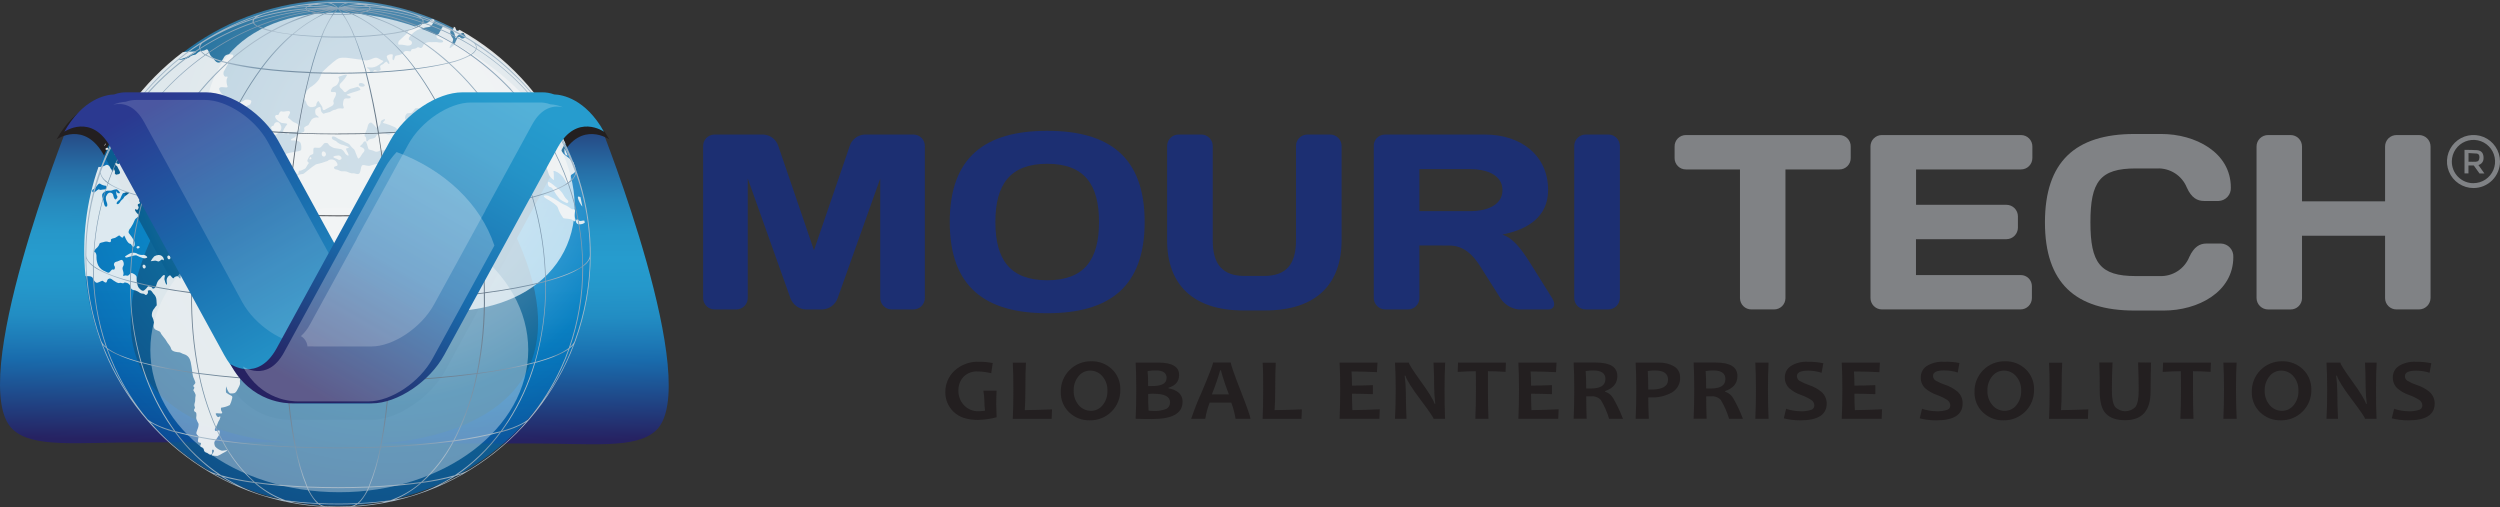 <svg width="138" height="28" viewBox="0 0 138 28" fill="none" xmlns="http://www.w3.org/2000/svg">
<rect x="0" y="0" width="138" height="28" fill="#333333" stroke="none"/>
<path d="M3.718 7.002C3.718 7.002 -1.943 21.222 0.706 23.706C1.815 24.743 4.269 24.418 7.693 24.418H16.052C16.052 24.418 -1.59 24.113 12.966 5.986C12.966 5.991 5.902 5.717 3.718 7.002Z" fill="url(#paint0_linear_248_1624)"/>
<path d="M33.195 7.062C33.195 7.062 38.857 21.282 36.208 23.765C35.098 24.801 32.644 24.478 29.221 24.478H20.861C20.861 24.478 38.502 24.173 23.949 6.046C23.949 6.046 31.012 5.777 33.195 7.062Z" fill="url(#paint1_linear_248_1624)"/>
<g style="mix-blend-mode:darken">
<g style="mix-blend-mode:darken">
<g style="mix-blend-mode:darken">
<path d="M30.81 5.569C30.591 5.487 30.358 5.447 30.124 5.451H25.63C24.197 5.451 22.366 6.68 21.538 8.209L18.378 14.03L15.218 8.209C14.391 6.685 12.56 5.451 11.13 5.451H6.634C6.399 5.447 6.166 5.487 5.946 5.569C5.477 5.586 4.18 5.815 3.121 7.697C3.121 7.697 4.668 6.61 5.744 8.588L8.8 14.22H8.789L12.153 20.417C12.28 20.648 12.426 20.868 12.588 21.075C13.778 23.171 15.762 23.173 16.018 23.173H20.514C21.945 23.173 23.776 21.944 24.603 20.417L27.965 14.22H27.954L31.012 8.588C32.086 6.61 33.635 7.697 33.635 7.697C32.576 5.816 31.279 5.586 30.81 5.569Z" fill="#231F20"/>
</g>
</g>
</g>
<path opacity="0.71" d="M32.58 13.958C32.58 16.718 31.761 19.417 30.227 21.712C28.694 24.008 26.514 25.797 23.963 26.853C21.413 27.91 18.606 28.186 15.899 27.647C13.191 27.109 10.704 25.779 8.752 23.827C6.8 21.875 5.471 19.388 4.932 16.681C4.394 13.973 4.67 11.167 5.727 8.616C6.783 6.066 8.572 3.886 10.867 2.352C13.163 0.819 15.861 1.10431e-07 18.622 1.10431e-07C20.455 -0 22.27 0.361 23.963 1.062C25.657 1.763 27.196 2.791 28.492 4.088C29.788 5.384 30.816 6.923 31.518 8.616C32.219 10.31 32.58 12.125 32.58 13.958V13.958Z" fill="url(#paint2_radial_248_1624)"/>
<path opacity="0.36" d="M29.159 19.317C29.159 23.654 24.49 27.171 18.728 27.171C12.967 27.171 8.299 23.66 8.299 19.317C8.299 14.974 12.968 11.461 18.728 11.461C24.488 11.461 29.159 14.979 29.159 19.317Z" fill="url(#paint3_linear_248_1624)"/>
<path opacity="0.7" d="M31.138 13.875C29.262 17.528 23.444 18.28 18.148 15.557C12.851 12.834 10.073 7.657 11.946 4.013C13.819 0.368 19.642 -0.393 24.936 2.331C30.231 5.056 33.013 10.222 31.138 13.875Z" fill="url(#paint4_linear_248_1624)"/>
<path opacity="0.9" fill-rule="evenodd" clip-rule="evenodd" d="M25.042 1.469C25.072 1.479 25.098 1.497 25.128 1.509C25.144 1.558 25.163 1.613 25.179 1.655C25.219 1.767 25.282 1.695 25.339 1.667C25.345 1.665 25.35 1.661 25.354 1.656C25.358 1.651 25.36 1.645 25.361 1.639C27.929 3.062 29.979 5.262 31.216 7.924C31.204 7.927 31.194 7.934 31.185 7.942C31.176 7.951 31.169 7.961 31.165 7.973C31.123 8.06 30.974 8.324 30.974 8.324C31.04 8.429 31.127 8.519 31.228 8.591C31.367 8.688 31.498 8.797 31.618 8.917C31.629 8.931 31.641 8.944 31.653 8.956C31.686 9.044 31.718 9.131 31.75 9.224C31.75 9.291 31.75 9.351 31.75 9.4C31.75 9.549 31.646 9.575 31.574 9.623C31.543 9.64 31.518 9.666 31.501 9.697C31.483 9.728 31.475 9.763 31.476 9.798C31.462 9.886 31.402 10.285 31.363 10.229C31.325 10.172 31.084 9.784 31.084 9.784C30.997 9.671 30.887 9.575 30.763 9.503C30.588 9.426 30.528 9.391 30.558 9.503C30.588 9.616 30.558 9.855 30.577 9.925C30.596 9.995 30.326 9.749 30.294 9.621C30.263 9.493 30.173 9.293 30.131 9.094C30.089 8.896 29.905 9.138 29.905 9.138C29.905 9.138 29.845 9.632 29.789 9.646C29.733 9.66 29.682 9.235 29.654 9.082C29.627 8.962 29.566 8.853 29.478 8.766C29.345 8.676 29.227 8.566 29.127 8.44C29.057 8.308 29.009 8.378 28.965 8.47C28.922 8.561 28.941 8.554 28.686 8.622C28.432 8.691 28.491 8.87 28.395 9.024C28.298 9.179 28.244 9.405 28.116 9.519C27.988 9.633 27.94 9.726 27.965 9.814C28.034 9.974 28.088 10.14 28.126 10.309C28.114 10.45 28.083 10.589 28.033 10.722C27.988 10.866 27.981 11.085 27.916 11.101C27.851 11.117 27.782 10.945 27.754 10.832C27.726 10.72 27.479 10.508 27.415 10.43C27.352 10.353 27.084 10.005 27.084 10.005C26.984 9.847 26.901 9.68 26.834 9.505C26.811 9.393 26.733 9.079 26.733 9.079C26.733 9.079 26.61 9.328 26.531 9.328C26.452 9.328 26.343 9.217 26.308 9.054C26.273 8.891 26.143 8.933 26.06 8.928C25.978 8.922 25.828 8.722 25.772 8.735C25.716 8.747 25.688 8.759 25.663 8.843C25.639 8.928 25.418 8.975 25.365 8.989C25.207 9.03 25.045 9.054 24.882 9.061C24.779 9.045 24.614 8.849 24.552 8.84C24.491 8.831 24.377 9.031 24.306 9.015C24.236 9 24.076 8.912 23.915 8.875C23.753 8.838 23.669 8.671 23.59 8.573C23.511 8.475 23.373 8.699 23.429 8.815C23.485 8.931 23.755 9.04 23.78 9.126C23.804 9.212 23.857 9.23 24.001 9.312C24.145 9.395 24.066 9.488 24.148 9.488C24.231 9.488 24.303 9.338 24.391 9.251C24.479 9.163 24.449 9.075 24.501 9.063C24.554 9.051 24.587 9.214 24.677 9.202C24.834 9.215 24.983 9.277 25.105 9.377C25.184 9.46 25.095 9.553 25.077 9.653C25.044 9.829 24.99 10 24.914 10.162C24.847 10.312 24.741 10.442 24.607 10.537C24.452 10.618 24.459 10.727 24.335 10.771C24.163 10.877 24.008 11.008 23.873 11.157C23.762 11.264 23.622 11.338 23.471 11.37C23.378 11.355 23.278 11.113 23.197 10.931C23.147 10.81 23.079 10.698 22.997 10.597C22.891 10.5 22.773 10.418 22.646 10.351C22.527 10.231 22.432 10.088 22.367 9.932C22.321 9.805 22.219 9.888 22.16 9.756C22.08 9.626 21.991 9.502 21.895 9.384C21.858 9.317 21.728 9.405 21.638 9.46C21.665 9.491 21.696 9.528 21.724 9.558C21.84 9.704 21.974 9.909 22.105 10.063C22.237 10.218 22.233 10.59 22.349 10.685C22.465 10.78 22.709 10.82 22.802 10.954C22.875 11.068 22.982 11.157 23.108 11.208C23.239 11.291 23.352 11.399 23.439 11.527C23.469 11.598 23.439 11.78 23.615 11.747C23.749 11.713 23.871 11.641 23.966 11.54C24.01 11.498 24.377 11.203 24.447 11.262C24.517 11.322 24.48 11.685 24.491 11.775C24.501 11.865 24.315 12.372 24.324 12.489C24.321 12.571 24.301 12.65 24.263 12.723C24.226 12.795 24.173 12.858 24.108 12.907C23.996 12.965 23.843 13.38 23.787 13.515C23.743 13.676 23.681 13.832 23.602 13.98C23.543 14.019 23.585 14.368 23.627 14.406C23.669 14.445 23.739 14.679 23.862 14.758C23.985 14.837 24.038 14.898 24.015 15C23.992 15.102 24.112 15.283 24.131 15.451C24.127 15.608 24.075 15.761 23.983 15.888C23.893 16.016 23.811 16.151 23.739 16.29C23.685 16.436 23.641 16.569 23.678 16.625C23.766 16.76 23.838 16.904 23.894 17.055C23.903 17.133 23.631 17.242 23.56 17.315C23.49 17.389 23.652 17.521 23.697 17.616C23.743 17.71 23.618 17.912 23.566 18.024C23.487 18.234 23.392 18.437 23.281 18.632C23.223 18.694 23.153 18.743 23.075 18.778C22.997 18.812 22.913 18.831 22.828 18.832C22.676 18.883 22.545 18.982 22.454 19.115C22.419 19.194 22.342 19.199 22.223 19.164C22.103 19.129 22.063 19.044 22.016 18.909C21.991 18.833 21.958 18.76 21.916 18.692C21.869 18.584 21.798 18.488 21.707 18.414C21.612 18.343 21.526 18.261 21.45 18.17C21.377 18.111 21.471 17.854 21.427 17.719C21.384 17.584 21.155 17.473 21.076 17.401C20.997 17.329 20.832 17.113 20.767 17.038C20.657 16.893 20.582 16.724 20.548 16.545C20.525 16.456 20.52 16.364 20.534 16.273C20.548 16.182 20.58 16.096 20.629 16.018C20.694 15.923 20.629 15.842 20.523 15.707C20.418 15.572 20.43 15.304 20.348 15.233C20.265 15.163 20.037 14.707 19.9 14.652C19.763 14.598 19.639 14.642 19.656 14.447C19.674 14.252 19.565 14.096 19.642 13.957C19.719 13.818 19.642 13.755 19.509 13.71C19.375 13.664 19.407 13.617 19.333 13.729C19.259 13.841 19.144 13.925 19.047 13.859C18.951 13.792 18.936 13.645 18.771 13.578C18.7 13.559 18.625 13.556 18.552 13.568C18.478 13.58 18.409 13.607 18.347 13.648C18.303 13.687 18.25 13.927 18.108 13.999C17.976 14.043 17.84 14.073 17.702 14.091C17.551 14.129 17.427 14.177 17.43 14.266C17.434 14.356 17.415 14.417 17.293 14.354C17.172 14.291 16.942 14.14 16.942 14.14C16.942 14.14 16.674 13.839 16.579 13.703C16.484 13.566 16.303 13.608 16.072 13.546C15.84 13.485 15.924 13.332 15.873 13.209C15.822 13.086 15.698 13.071 15.749 13.044C15.8 13.018 15.764 12.932 15.835 12.725C15.854 12.645 15.855 12.561 15.838 12.48C15.821 12.399 15.787 12.323 15.736 12.258C15.689 12.165 15.541 12.038 15.608 11.847C15.675 11.656 15.636 11.248 15.694 11.126C15.806 10.984 15.934 10.856 16.077 10.746C16.18 10.652 16.063 10.511 16.077 10.302C16.091 10.093 16.161 9.986 16.194 9.979C16.228 9.972 16.312 9.804 16.416 9.693C16.496 9.605 16.739 9.619 16.767 9.584C16.795 9.549 16.956 9.444 17.041 9.368C17.166 9.26 17.3 9.161 17.441 9.073C17.659 9.027 17.873 8.964 18.082 8.884C18.117 8.852 18.159 8.829 18.205 8.815C18.25 8.801 18.298 8.797 18.345 8.804C18.392 8.81 18.438 8.826 18.478 8.852C18.518 8.877 18.552 8.911 18.578 8.951C18.733 9.205 18.522 9.142 18.452 9.214C18.382 9.286 18.526 9.37 18.571 9.358C18.617 9.345 18.803 9.47 18.877 9.453C18.969 9.446 19.062 9.453 19.152 9.474C19.152 9.474 19.375 9.591 19.475 9.565C19.576 9.539 19.784 9.693 19.858 9.54C19.932 9.388 19.913 9.117 20.034 9.11C20.155 9.103 20.288 9.18 20.425 9.147C20.562 9.114 20.813 9.015 20.871 9.07C20.929 9.124 20.655 9.421 20.695 9.463C20.736 9.505 20.767 9.486 20.834 9.307C20.901 9.128 21.061 9.086 21.185 9.015C21.243 8.98 21.305 9.015 21.361 9.073C21.395 9.043 21.438 9.024 21.484 9.017C21.593 8.991 21.535 8.938 21.607 8.787C21.658 8.598 21.658 8.399 21.607 8.21C21.575 8.045 21.512 8.139 21.431 8.187C21.359 8.24 21.278 8.28 21.192 8.304C21.147 8.304 20.959 8.285 20.938 8.329C20.899 8.356 20.853 8.373 20.806 8.376C20.759 8.379 20.711 8.369 20.669 8.347C20.608 8.297 20.376 8.275 20.344 8.231C20.313 8.187 20.253 7.88 20.19 7.816C20.127 7.753 20.055 7.86 20.014 7.927C19.974 7.994 19.839 8.066 19.884 8.092C19.93 8.118 20.095 8.161 20.114 8.268C20.134 8.375 20.039 8.42 20 8.485C19.962 8.55 19.825 8.798 19.769 8.743C19.712 8.689 19.593 8.296 19.554 8.254C19.464 8.182 19.385 8.099 19.317 8.006C19.256 7.902 19.13 7.895 19.033 7.831C18.936 7.766 18.682 7.681 18.578 7.602C18.475 7.523 18.299 7.485 18.319 7.615C18.338 7.745 18.505 7.727 18.603 7.838C18.696 7.925 18.814 7.982 18.94 8.001C19.053 8.037 19.164 8.081 19.272 8.131C19.227 8.164 19.174 8.187 19.119 8.197C19.04 8.197 19.23 8.455 19.242 8.549C19.254 8.642 19.095 8.549 19.047 8.461C19.004 8.373 18.938 8.297 18.858 8.241C18.805 8.22 18.506 8.187 18.454 8.173C18.401 8.159 18.185 8.071 18.136 7.964C18.087 7.857 17.922 7.885 17.887 7.917C17.852 7.948 17.727 8.136 17.651 8.154C17.576 8.171 17.446 8.143 17.357 8.154C17.267 8.164 17.304 8.34 17.299 8.447C17.293 8.554 17.135 8.517 17.084 8.622C17.034 8.728 16.927 8.849 16.979 8.919C17.032 8.989 17.084 8.97 17.006 9.058C16.927 9.145 16.905 9.284 16.814 9.321C16.723 9.358 16.605 9.444 16.542 9.419C16.479 9.395 16.481 9.568 16.458 9.618C16.435 9.667 16.344 9.525 16.282 9.475C16.221 9.426 16.089 9.514 16.044 9.512C15.998 9.511 15.924 9.409 15.859 9.37C15.828 9.348 15.806 9.316 15.796 9.279C15.787 9.243 15.791 9.204 15.808 9.17C15.832 9.137 15.845 9.098 15.845 9.058C15.845 9.017 15.832 8.978 15.808 8.945C15.75 8.84 15.664 8.594 15.756 8.517C15.847 8.44 16.107 8.42 16.245 8.387C16.384 8.354 16.596 8.352 16.623 8.266C16.643 8.142 16.633 8.015 16.593 7.895C16.551 7.785 16.316 7.741 16.168 7.755C16.021 7.769 16.028 7.68 16.168 7.632C16.309 7.585 16.289 7.522 16.409 7.457C16.528 7.392 16.647 7.327 16.739 7.292C16.83 7.256 16.805 7.155 16.786 7.079C16.767 7.004 17.025 6.904 17.025 6.904C17.025 6.904 17.132 6.7 17.2 6.602C17.245 6.555 17.3 6.52 17.361 6.5C17.423 6.48 17.488 6.476 17.551 6.488C17.678 6.488 17.518 6.402 17.457 6.351C17.395 6.3 17.393 6.152 17.407 6.068C17.422 5.984 17.602 5.892 17.662 5.908C17.722 5.924 17.695 6.047 17.73 6.145C17.758 6.206 17.808 6.255 17.869 6.282L17.953 6.245L18.092 6.212C18.179 6.199 18.262 6.164 18.333 6.112C18.429 6.047 18.52 6.075 18.554 6.036C18.655 5.982 18.772 5.966 18.884 5.991C19.059 6.014 18.928 5.857 18.933 5.75C18.938 5.643 18.958 5.45 19.068 5.434C19.179 5.418 19.282 5.471 19.351 5.387C19.419 5.303 19.152 5.276 19.142 5.239C19.131 5.203 19.337 5.152 19.511 5.09C19.635 5.059 19.757 5.018 19.876 4.969C19.955 4.922 19.76 4.783 19.728 4.794C19.613 4.834 19.496 4.868 19.377 4.895C19.268 4.911 19.174 5.031 19.084 5.081C18.994 5.132 18.93 4.96 18.856 4.906C18.827 4.892 18.802 4.872 18.784 4.846C18.765 4.821 18.752 4.791 18.747 4.76C18.743 4.729 18.745 4.697 18.756 4.667C18.766 4.637 18.784 4.61 18.807 4.588C18.942 4.465 19.056 4.322 19.147 4.163C19.17 4.076 18.972 4.142 18.765 4.211C18.557 4.279 18.815 4.276 18.682 4.553C18.549 4.83 18.415 4.702 18.306 4.904C18.197 5.106 18.306 5.08 18.461 5.08C18.615 5.08 18.531 5.275 18.51 5.322C18.489 5.369 18.363 5.548 18.412 5.643C18.461 5.738 18.347 5.835 18.347 5.835C18.347 5.835 17.98 6.036 17.911 6.07C17.843 6.103 17.795 6.029 17.799 5.95C17.802 5.871 17.65 5.72 17.608 5.613C17.566 5.506 17.453 5.706 17.46 5.789C17.467 5.871 17.27 5.933 17.139 5.914C17.083 5.898 17.033 5.868 16.992 5.827C16.952 5.785 16.923 5.734 16.909 5.678C16.921 5.634 16.788 5.466 16.776 5.418C16.814 5.192 16.929 4.986 17.102 4.834C17.301 4.723 17.473 4.57 17.606 4.386C17.671 4.265 17.725 4.138 17.767 4.007C17.801 3.96 18.424 3.352 18.677 3.231C18.93 3.11 19.593 3.263 19.695 3.265C19.838 3.277 19.981 3.299 20.121 3.329C20.378 3.365 20.571 3.201 20.725 3.187C20.88 3.173 20.999 3.312 21.11 3.34C21.22 3.368 21.133 3.428 20.92 3.575C20.773 3.689 20.589 3.742 20.404 3.724C20.262 3.707 20.19 3.724 20.302 3.775C20.415 3.826 20.397 3.872 20.437 3.983C20.478 4.093 20.601 3.953 20.627 3.923C20.653 3.893 20.639 3.839 20.778 3.893C20.812 3.914 20.853 3.923 20.893 3.918C20.933 3.913 20.97 3.894 20.997 3.865C21.048 3.837 20.966 3.709 20.987 3.649C21.008 3.589 21.134 3.558 21.162 3.528C21.204 3.479 21.254 3.439 21.31 3.408C21.371 3.38 21.391 3.505 21.466 3.528C21.542 3.551 21.456 3.352 21.422 3.31C21.389 3.268 21.331 3.135 21.354 3.087C21.395 3.051 21.444 3.024 21.497 3.008C21.549 2.993 21.605 2.989 21.659 2.998C21.724 3.031 21.624 3.217 21.682 3.3C21.74 3.382 21.772 3.221 21.807 3.124C21.842 3.028 21.982 3.08 22.158 2.992C22.333 2.905 22.267 2.791 22.486 2.817C22.706 2.843 22.662 2.852 22.7 2.761C22.739 2.669 22.876 2.726 22.986 2.648C23.097 2.571 23.104 2.619 23.204 2.648C23.304 2.678 23.366 2.501 23.397 2.438C23.429 2.375 23.594 2.332 23.685 2.324C23.783 2.331 23.882 2.331 23.98 2.324C24.062 2.314 24.146 2.321 24.226 2.343C24.226 2.343 24.424 2.371 24.454 2.308C24.484 2.245 24.412 2.199 24.229 2.152C24.047 2.104 24.073 1.939 24.166 1.902C24.259 1.865 24.231 1.806 24.291 1.736C24.35 1.665 24.399 1.451 24.496 1.467C24.593 1.483 24.684 1.539 24.808 1.574C24.933 1.609 24.854 1.721 24.852 1.79C24.871 1.908 24.919 2.02 24.993 2.115C25.035 2.145 25.005 2.29 24.939 2.383C24.872 2.476 24.791 2.638 24.828 2.654C24.865 2.669 25.084 2.464 25.084 2.464C25.128 2.343 25.181 2.226 25.242 2.113C25.302 2.029 25.376 2.009 25.418 2.078C25.46 2.146 25.593 2.145 25.674 2.066C25.755 1.987 25.653 1.981 25.614 1.867C25.576 1.753 25.418 1.867 25.328 1.915C25.239 1.962 25.197 2.09 25.167 2.104C25.137 2.118 25.114 2.036 25.105 1.929C25.096 1.822 25.017 1.764 25 1.702C24.982 1.641 25.016 1.628 25.053 1.486V1.477L25.042 1.469ZM31.162 8.206C31.153 8.273 31.153 8.341 31.162 8.408C31.179 8.543 31.267 8.596 31.337 8.584C31.285 8.457 31.232 8.334 31.172 8.204L31.162 8.206ZM32.039 10.878C31.983 10.857 31.918 10.832 31.904 10.864C31.876 10.927 31.969 11.157 32.094 11.338C32.109 11.361 32.128 11.382 32.148 11.401C32.115 11.226 32.08 11.05 32.039 10.874V10.878ZM32.261 12.181C32.134 12.151 32.025 12.249 31.957 12.165C31.888 12.081 31.827 12.091 31.801 12.165C31.793 12.186 31.791 12.209 31.792 12.231C31.794 12.254 31.8 12.275 31.811 12.295C31.821 12.315 31.836 12.333 31.853 12.347C31.871 12.361 31.891 12.371 31.913 12.377C32.002 12.391 32.093 12.382 32.178 12.351C32.212 12.336 32.245 12.319 32.276 12.298C32.274 12.259 32.269 12.219 32.261 12.181V12.181ZM4.721 15.247C4.512 13.209 4.756 11.149 5.435 9.216H5.481C5.61 9.215 5.736 9.178 5.846 9.11C5.932 9.061 6.057 9.163 6.079 9.247C6.102 9.331 6.169 9.331 6.188 9.449C6.208 9.567 6.28 9.314 6.28 9.314C6.28 9.314 6.381 9.489 6.344 9.528C6.308 9.567 6.39 9.661 6.443 9.637C6.495 9.612 6.578 9.637 6.618 9.56C6.659 9.482 6.522 9.319 6.501 9.242C6.48 9.165 6.408 9.145 6.355 9.077C6.302 9.008 6.416 8.968 6.48 9.033C6.543 9.098 6.603 9.015 6.655 8.935C6.689 8.875 6.697 8.804 6.68 8.738C6.597 8.657 6.5 8.592 6.394 8.547C6.283 8.52 6.323 8.496 6.411 8.447C6.499 8.398 6.395 8.382 6.381 8.238C6.367 8.094 6.346 8.01 6.397 7.996C6.525 7.94 6.658 7.897 6.794 7.867C6.957 7.834 7.068 7.953 7.177 7.939C7.285 7.925 7.463 7.906 7.512 7.957C7.561 8.008 7.35 8.108 7.449 8.19C7.547 8.273 7.624 8.211 7.707 8.229C7.789 8.247 7.87 8.203 7.924 8.027C7.979 7.852 8.021 7.827 8.06 7.843C8.098 7.859 8.374 8.082 8.441 8.131C8.522 8.211 8.588 8.306 8.635 8.41C8.663 8.471 8.857 8.373 8.899 8.361C9.005 8.38 9.103 8.435 9.174 8.517C9.216 8.585 9.266 8.601 9.415 8.605C9.564 8.608 9.46 8.78 9.45 8.861C9.439 8.942 9.422 8.979 9.401 9.073C9.38 9.168 9.401 9.073 9.466 9.096C9.531 9.119 9.562 9.168 9.641 9.121C9.654 9.11 9.67 9.102 9.687 9.097C9.703 9.093 9.721 9.092 9.738 9.096C9.754 9.099 9.77 9.106 9.784 9.117C9.798 9.127 9.809 9.141 9.817 9.156C9.868 9.221 9.927 9.272 9.977 9.331C10.026 9.391 10.019 9.495 9.963 9.446C9.906 9.396 9.771 9.465 9.771 9.465C9.771 9.465 9.729 9.556 9.696 9.526C9.687 9.514 9.677 9.504 9.664 9.496C9.652 9.488 9.638 9.483 9.623 9.48C9.609 9.478 9.594 9.478 9.579 9.482C9.565 9.485 9.551 9.491 9.539 9.5C9.475 9.546 9.394 9.535 9.313 9.572C9.232 9.609 9.183 9.553 9.222 9.488C9.26 9.423 9.222 9.231 9.309 9.137C9.397 9.042 9.338 8.929 9.26 8.949C9.183 8.968 9.185 9.089 9.15 9.124C9.115 9.159 8.951 9.124 8.892 9.209C8.832 9.293 8.716 9.37 8.806 9.375C8.895 9.381 8.732 9.528 8.67 9.542C8.609 9.556 8.583 9.395 8.567 9.326C8.551 9.258 8.491 9.389 8.491 9.389C8.491 9.389 8.291 9.321 8.247 9.412C8.204 9.503 7.967 9.532 7.91 9.626C7.875 9.723 7.862 9.826 7.87 9.928C7.922 9.878 7.982 9.836 8.046 9.802C8.12 9.767 8.187 9.717 8.24 9.654C8.333 9.567 8.435 9.512 8.537 9.607C8.551 9.618 8.563 9.631 8.571 9.646C8.58 9.662 8.585 9.679 8.586 9.696C8.587 9.713 8.585 9.731 8.579 9.747C8.573 9.764 8.563 9.779 8.551 9.791C8.583 9.829 8.621 9.859 8.665 9.881C8.713 9.895 8.711 9.842 8.772 9.772C8.834 9.702 8.843 9.863 8.876 9.905C8.909 9.948 8.986 9.932 9.011 9.858C9.036 9.784 9.055 9.725 9.095 9.755C9.155 9.809 9.206 9.872 9.246 9.942C9.306 10.025 9.055 10.118 9.016 10.139C8.978 10.16 8.786 10.267 8.76 10.288C8.734 10.309 8.656 10.446 8.57 10.464C8.484 10.481 8.453 10.336 8.421 10.255C8.39 10.174 8.309 10.293 8.305 10.334C8.302 10.374 8.207 10.386 8.13 10.42C8.053 10.453 7.954 10.573 7.984 10.671C8.014 10.769 8.189 10.846 8.168 10.899C8.147 10.952 7.9 11.001 7.817 10.994C7.735 10.987 7.642 11.08 7.693 11.126C7.744 11.171 7.735 11.247 7.658 11.254C7.58 11.261 7.593 11.352 7.64 11.405C7.687 11.457 7.593 11.619 7.549 11.58C7.505 11.542 7.433 11.526 7.452 11.603C7.497 11.701 7.566 11.786 7.654 11.849C7.744 11.937 7.507 12.024 7.452 12.114C7.388 12.28 7.306 12.439 7.206 12.588C7.11 12.665 7.061 12.844 7.133 12.893C7.229 13.011 7.315 13.136 7.389 13.269C7.443 13.35 7.468 13.611 7.366 13.62C7.264 13.629 7.282 13.466 7.177 13.453C7.071 13.441 6.959 13.229 6.899 13.083C6.84 12.937 6.84 13.032 6.789 13.099C6.738 13.165 6.638 13.032 6.596 13.002C6.553 12.972 6.42 13.125 6.294 13.146C6.167 13.167 6.102 13.213 6.118 13.25C6.134 13.287 6.137 13.402 5.999 13.36C5.956 13.342 5.909 13.333 5.863 13.333C5.816 13.333 5.77 13.342 5.727 13.36C5.609 13.388 5.498 13.404 5.491 13.459C5.461 13.553 5.404 13.637 5.326 13.699C5.256 13.746 5.151 13.912 5.226 13.917C5.302 13.922 5.339 14.092 5.325 14.21C5.325 14.367 5.361 14.523 5.43 14.665C5.516 14.814 5.653 14.927 5.816 14.984C5.962 15.067 6.014 15.091 6.106 14.961C6.197 14.831 6.253 14.882 6.281 14.887C6.309 14.893 6.383 14.796 6.322 14.691C6.306 14.671 6.296 14.647 6.292 14.622C6.288 14.597 6.291 14.572 6.299 14.548C6.307 14.524 6.322 14.503 6.34 14.486C6.359 14.469 6.381 14.457 6.406 14.45C6.504 14.442 6.631 14.352 6.71 14.345C6.789 14.338 6.885 14.568 6.799 14.696C6.713 14.824 6.813 14.961 6.82 15.079C6.827 15.197 6.739 15.254 6.857 15.219C6.975 15.184 6.948 15.219 7.033 15.219C7.117 15.219 7.161 15.103 7.233 15.075C7.305 15.047 7.545 15.19 7.54 15.298C7.534 15.453 7.554 15.607 7.598 15.755C7.621 15.835 7.668 15.906 7.733 15.958C7.768 16.004 7.882 16.095 7.965 16.021C8.039 15.966 8.103 15.899 8.154 15.823C8.174 15.762 8.411 15.851 8.402 15.892C8.393 15.932 8.497 15.95 8.549 15.892C8.603 15.821 8.64 15.739 8.656 15.651C8.688 15.549 8.749 15.457 8.832 15.39C8.881 15.361 8.969 15.181 9.06 15.181C9.151 15.181 9.06 15.342 9.076 15.423C9.092 15.504 9.153 15.709 9.201 15.711C9.248 15.713 9.181 15.555 9.201 15.426C9.209 15.377 9.23 15.33 9.26 15.289C9.291 15.249 9.331 15.217 9.376 15.195C9.429 15.182 9.541 15.435 9.596 15.344C9.65 15.253 9.803 15.217 9.852 15.288C9.879 15.323 9.91 15.355 9.945 15.383C9.969 15.344 9.977 15.299 9.968 15.254C9.952 15.191 10.108 15.079 10.235 15.135C10.361 15.191 10.324 15.219 10.379 15.217C10.433 15.216 10.442 15.023 10.47 15.002C10.498 14.981 10.524 15.205 10.47 15.337C10.415 15.469 10.556 15.393 10.556 15.393L10.596 15.426C10.638 15.454 10.724 15.351 10.786 15.416C10.847 15.481 10.93 15.486 11.032 15.609C11.133 15.732 11.172 15.591 11.291 15.532C11.411 15.472 11.643 15.609 11.818 15.737C11.994 15.865 11.994 16 12.083 15.978C12.173 15.955 12.225 16.087 12.238 16.139C12.25 16.192 12.092 16.352 11.99 16.406C11.888 16.46 11.925 16.581 12.085 16.499C12.245 16.416 12.152 16.362 12.246 16.295C12.341 16.229 12.473 16.295 12.422 16.471C12.371 16.646 12.176 16.71 12.355 16.689C12.534 16.668 12.42 16.643 12.478 16.471C12.536 16.299 12.538 16.35 12.599 16.327C12.693 16.309 12.789 16.317 12.878 16.352C12.943 16.387 13.103 16.429 13.203 16.471C13.248 16.484 13.294 16.485 13.339 16.475C13.385 16.465 13.427 16.444 13.461 16.413C13.516 16.371 13.726 16.425 13.812 16.508C13.898 16.59 14.065 16.562 14.151 16.583C14.214 16.605 14.271 16.64 14.32 16.685C14.368 16.73 14.407 16.784 14.434 16.845C14.451 17.005 14.451 17.167 14.434 17.328C14.39 17.515 14.313 17.693 14.207 17.854C14.086 18.044 14.23 18.205 14.26 18.269C14.29 18.332 14.244 18.649 14.293 18.706C14.342 18.762 14.293 18.915 14.26 19.018C14.233 19.139 14.212 19.261 14.197 19.383C14.174 19.469 14.021 19.483 13.914 19.559C13.851 19.595 13.792 19.638 13.739 19.687C13.636 19.786 13.539 19.89 13.447 19.999C13.345 20.136 13.561 20.265 13.535 20.419C13.509 20.573 13.423 20.466 13.402 20.649C13.38 20.831 13.328 20.811 13.286 20.86C13.242 20.941 13.23 21.035 13.252 21.125C13.266 21.227 13.187 21.356 13.087 21.543C12.987 21.729 12.898 21.718 12.736 21.718C12.575 21.718 12.483 21.274 12.478 21.337C12.473 21.4 12.455 21.644 12.49 21.678C12.576 21.743 12.669 21.799 12.768 21.843C12.831 21.866 12.836 21.93 12.81 22.006C12.783 22.128 12.742 22.245 12.687 22.357C12.553 22.428 12.409 22.476 12.259 22.497C12.181 22.475 12.183 22.608 12.215 22.673C12.246 22.738 12.32 22.819 12.201 22.824C12.081 22.829 11.888 22.78 11.908 22.847C11.927 22.913 11.994 23.036 12.059 23.022C12.123 23.008 12.171 22.936 12.164 23.035C12.145 23.123 12.107 23.205 12.053 23.277C12.016 23.382 11.971 23.484 11.918 23.582C11.836 23.693 11.85 23.747 11.88 23.781C11.909 23.814 12.055 23.747 12.102 23.763C12.15 23.779 12.123 23.97 12.088 24.016C12.018 24.134 11.941 24.248 11.858 24.358C11.799 24.428 11.839 24.579 11.88 24.65C11.976 24.76 12.103 24.839 12.245 24.878C12.35 24.887 12.547 24.822 12.536 24.866C12.525 24.91 12.304 25.006 12.276 25.029C12.191 25.085 12.1 25.131 12.004 25.168C11.903 25.167 11.802 25.157 11.702 25.14C11.669 25.148 11.702 25.08 11.79 24.955C11.878 24.831 11.69 24.752 11.704 24.897C11.718 25.043 11.688 25.087 11.634 25.099C11.579 25.111 11.493 25.045 11.458 25.017C11.423 24.988 11.27 24.983 11.253 24.831C11.235 24.678 11.149 24.709 11.077 24.655C11.005 24.601 11.13 24.518 11.091 24.464C11.053 24.409 10.974 24.464 10.937 24.386C10.9 24.309 10.967 24.149 10.967 24.109C10.967 24.069 10.874 24.011 10.847 23.954C10.821 23.898 10.858 23.816 10.902 23.695C10.944 23.602 10.965 23.5 10.963 23.398C10.916 23.313 10.875 23.224 10.84 23.133C10.812 23.033 10.858 22.984 10.84 22.842C10.823 22.699 10.742 22.773 10.714 22.666C10.686 22.559 10.798 22.564 10.749 22.455C10.7 22.346 10.749 22.253 10.767 22.169C10.784 22.085 10.767 21.951 10.796 21.853C10.826 21.755 10.679 21.578 10.67 21.541C10.661 21.504 10.782 21.413 10.7 21.353C10.617 21.293 10.73 21.242 10.775 21.16C10.821 21.077 10.661 20.898 10.633 20.663C10.605 20.428 10.538 20.031 10.528 19.991C10.509 19.892 10.469 19.798 10.41 19.717C10.346 19.639 10.26 19.582 10.163 19.554C10.077 19.536 9.954 19.448 9.896 19.447C9.838 19.445 9.49 19.429 9.446 19.253C9.403 19.078 9.25 18.96 9.195 18.839C9.141 18.718 8.907 18.488 8.865 18.365C8.823 18.242 8.59 18.258 8.514 18.128C8.439 17.998 8.505 17.895 8.5 17.8C8.481 17.677 8.442 17.558 8.384 17.449C8.372 17.326 8.399 17.203 8.462 17.098C8.518 17.043 8.606 16.882 8.637 16.873C8.669 16.864 8.637 16.726 8.637 16.575C8.634 16.447 8.583 16.326 8.493 16.236C8.455 16.22 8.383 16.06 8.318 16.029C8.253 15.997 8.153 16.048 8.153 16.048C8.167 16.079 8.173 16.113 8.168 16.148C8.163 16.181 8.149 16.213 8.126 16.239C8.044 16.329 8.005 16.259 7.963 16.229C7.921 16.199 7.8 16.218 7.731 16.171C7.655 16.112 7.571 16.066 7.48 16.034C7.405 16.008 7.243 16.022 7.215 15.858C7.207 15.806 7.185 15.756 7.152 15.715C7.119 15.673 7.075 15.641 7.026 15.621C6.976 15.609 6.875 15.569 6.831 15.621C6.787 15.674 6.664 15.584 6.592 15.621C6.52 15.658 6.33 15.528 6.26 15.481C6.19 15.434 6.123 15.354 6.03 15.379C5.937 15.404 5.93 15.444 5.892 15.555C5.853 15.665 5.716 15.532 5.674 15.504C5.632 15.476 5.498 15.577 5.375 15.607C5.253 15.637 5.142 15.411 5.126 15.361C5.077 15.225 4.872 15.242 4.736 15.244L4.721 15.247ZM5.746 8.062C5.772 8.011 5.795 7.959 5.821 7.91C5.853 7.959 5.802 8.031 5.746 8.062ZM6.327 7.446C6.386 7.438 6.445 7.426 6.502 7.411C6.532 7.351 6.554 7.287 6.567 7.221C6.578 7.135 6.645 7.174 6.694 7.188C6.743 7.202 6.912 7.199 6.775 7.29C6.729 7.311 6.689 7.343 6.659 7.382C6.628 7.422 6.608 7.469 6.599 7.518C6.585 7.59 6.583 7.63 6.438 7.629C6.292 7.627 6.216 7.658 6.202 7.73C6.188 7.802 6.26 7.996 6.306 7.957C6.352 7.918 6.406 7.904 6.462 7.862C6.518 7.82 6.789 7.804 6.848 7.774C6.908 7.745 7.052 7.857 7.078 7.822C7.105 7.787 7.185 7.848 7.254 7.881C7.322 7.915 7.266 7.759 7.408 7.827C7.551 7.895 7.489 7.915 7.552 7.899C7.615 7.883 7.758 7.857 7.758 7.857C7.758 7.857 7.733 7.729 7.849 7.729C7.965 7.729 8.093 7.836 8.056 7.737C8.019 7.639 8.023 7.562 7.917 7.508C7.812 7.453 7.659 7.439 7.63 7.409C7.6 7.379 7.563 7.332 7.589 7.3C7.615 7.269 7.775 7.263 7.875 7.3C7.975 7.337 8.067 7.383 8.118 7.318C8.167 7.269 8.214 7.217 8.258 7.162C8.279 7.114 8.325 6.986 8.325 6.986C8.325 6.986 7.993 7.019 7.933 6.969C7.853 6.912 7.758 6.88 7.659 6.877C7.619 6.891 7.528 7.012 7.449 6.893C7.37 6.774 7.335 6.63 7.291 6.63C7.247 6.63 6.91 6.656 6.764 6.651C6.603 6.913 6.45 7.179 6.306 7.448L6.327 7.446ZM7.22 5.785C7.278 5.758 7.336 5.734 7.396 5.713C7.552 5.697 7.71 5.697 7.866 5.713C7.965 5.74 8.181 5.713 8.267 5.815C8.353 5.917 8.46 6.282 8.5 6.316C8.541 6.349 8.611 6.14 8.627 6.096C8.642 6.052 8.779 6.04 8.843 6.086C8.906 6.131 9.043 6.245 9.053 6.305C9.064 6.365 9.065 6.465 9.018 6.442C8.971 6.419 8.907 6.442 8.918 6.368C8.929 6.294 8.9 6.149 8.85 6.165L8.753 6.189C8.753 6.189 8.648 6.18 8.613 6.324C8.577 6.468 8.663 6.577 8.711 6.565C8.758 6.553 8.858 6.526 8.869 6.565C8.879 6.603 8.797 6.725 8.814 6.782C8.874 6.878 8.945 6.967 9.025 7.046C9.095 7.078 9.171 7.092 9.248 7.086C9.29 7.086 9.16 7.127 9.209 7.176C9.259 7.225 9.346 7.351 9.425 7.371C9.557 7.403 9.681 7.463 9.789 7.546C9.833 7.606 9.964 7.45 9.989 7.432C10.013 7.414 10.059 7.608 10.152 7.583C10.245 7.558 10.27 7.534 10.328 7.439C10.346 7.397 10.355 7.352 10.355 7.306C10.355 7.261 10.346 7.216 10.328 7.174C10.317 7.095 10.293 7.039 10.384 7.044C10.475 7.049 10.512 6.993 10.482 6.911C10.452 6.828 10.356 6.746 10.482 6.684C10.608 6.623 10.658 6.496 10.738 6.474C10.819 6.451 11.065 6.433 11.089 6.384C11.114 6.335 11.151 6.059 11.218 6.033C11.363 6.011 11.506 5.974 11.644 5.922C11.804 5.843 11.953 5.671 12.013 5.663C12.073 5.654 12.216 5.62 12.157 5.584C12.097 5.547 12.004 5.443 11.906 5.468C11.807 5.492 11.73 5.241 11.753 5.236C11.776 5.231 12.041 5.264 12.055 5.348C12.069 5.433 12.145 5.524 12.266 5.468C12.285 5.457 12.301 5.443 12.314 5.425C12.326 5.408 12.335 5.387 12.338 5.366C12.342 5.344 12.34 5.322 12.334 5.302C12.327 5.281 12.316 5.262 12.301 5.246C12.264 5.225 12.224 5.145 12.181 5.095C12.139 5.046 12.032 4.874 12.16 4.823C12.289 4.772 12.601 4.895 12.559 4.764C12.515 4.649 12.498 4.525 12.508 4.402C12.525 4.318 12.598 4.246 12.543 4.227C12.489 4.207 12.45 4.286 12.367 4.176C12.341 4.13 12.33 4.078 12.334 4.026C12.338 3.974 12.357 3.925 12.39 3.884C12.427 3.819 12.615 3.423 12.741 3.333C12.868 3.243 12.933 3.026 12.815 3.01C12.697 2.994 12.475 2.973 12.374 3.143C12.274 3.314 12.227 3.456 12.06 3.456C11.893 3.456 11.815 3.24 11.697 3.147C11.521 3.019 11.521 2.669 11.39 2.731L11.26 2.791C11.17 2.795 11.082 2.815 11 2.85C10.877 2.917 10.825 3.026 10.738 3.026C10.627 3.039 10.522 3.089 10.442 3.168C10.248 3.268 10.03 3.311 9.813 3.291C9.958 3.272 10.101 3.235 10.236 3.18C10.382 3.114 10.628 2.987 10.749 2.927C10.87 2.868 10.749 2.836 10.705 2.841C10.542 2.861 10.286 2.841 10.089 2.88C8.996 3.704 8.03 4.683 7.22 5.785V5.785ZM30.284 10.03C30.203 10.063 30.25 10.255 30.312 10.302C30.373 10.35 30.445 10.293 30.559 10.508C30.656 10.681 30.77 10.844 30.9 10.994C31.012 11.075 31.133 11.142 31.26 11.196C31.339 11.241 31.411 11.127 31.349 11.066C31.267 10.996 31.196 10.913 31.14 10.82C31.078 10.695 30.994 10.582 30.893 10.486C30.768 10.353 30.684 10.341 30.605 10.253C30.506 10.167 30.399 10.092 30.284 10.03V10.03ZM30.042 10.799C29.915 10.862 30.31 11.05 30.351 11.08C30.391 11.11 30.754 11.32 30.791 11.459C30.859 11.669 30.963 11.866 31.098 12.04C31.165 12.079 31.55 12.066 31.625 12.158C31.701 12.249 31.801 12.245 31.762 12.11C31.717 11.982 31.708 11.845 31.734 11.712C31.771 11.624 31.718 11.521 31.636 11.552C31.553 11.584 31.434 11.428 31.265 11.35C31.101 11.286 30.946 11.201 30.803 11.097C30.656 11.001 30.502 10.916 30.342 10.843C30.299 10.814 30.25 10.796 30.199 10.788C30.148 10.78 30.096 10.784 30.047 10.799H30.042ZM22.73 2.424C22.738 2.404 22.742 2.383 22.741 2.362C22.74 2.341 22.735 2.32 22.726 2.301C22.717 2.282 22.703 2.265 22.687 2.251C22.671 2.238 22.652 2.228 22.632 2.222C22.576 2.222 22.516 2.132 22.632 2.008C22.737 1.87 22.868 1.754 23.018 1.667C23.225 1.577 23.444 1.518 23.668 1.492C23.804 1.492 23.941 1.244 23.977 1.14C24.012 1.037 23.764 1.033 23.727 1.149C23.69 1.265 23.376 1.325 23.308 1.312C23.239 1.3 22.758 1.562 22.651 1.588C22.544 1.614 22.542 1.779 22.414 1.894C22.286 2.008 22.112 2.174 22.045 2.231C21.979 2.287 21.949 2.457 22.017 2.464C22.135 2.459 22.253 2.47 22.368 2.496C22.505 2.54 22.679 2.527 22.734 2.413L22.73 2.424ZM19.805 4.676C19.805 4.804 20.104 4.823 20.136 4.723C20.167 4.623 19.812 4.486 19.805 4.676ZM20.237 7.808C20.269 7.853 20.344 7.699 20.429 7.678C20.513 7.657 20.716 7.641 20.745 7.539C20.773 7.437 20.941 7.381 21.085 7.364C21.229 7.346 21.377 7.434 21.478 7.425C21.625 7.392 21.767 7.342 21.901 7.274C21.979 7.227 21.914 7.053 21.752 7.004C21.606 6.934 21.454 6.876 21.299 6.828C21.159 6.807 21.101 6.772 21.169 6.725C21.238 6.677 21.305 6.549 21.199 6.584C21.094 6.619 21.008 6.675 21.013 6.739C21.013 6.81 20.987 6.879 20.939 6.933C20.903 6.97 20.825 7.097 20.764 7.034C20.703 6.97 20.539 6.768 20.481 6.765C20.423 6.761 20.344 6.804 20.306 6.94C20.284 7.063 20.243 7.182 20.185 7.292C20.132 7.358 20.088 7.529 20.157 7.539C20.225 7.55 20.223 7.79 20.223 7.79L20.237 7.808ZM22.439 6.294C22.393 6.34 22.365 6.4 22.36 6.465C22.354 6.529 22.372 6.593 22.409 6.646C22.484 6.721 22.704 6.96 22.786 6.963C22.869 6.967 23.137 6.951 23.067 7.091C22.997 7.232 22.981 7.278 22.879 7.286C22.777 7.295 22.904 7.601 22.986 7.606C23.12 7.623 23.255 7.634 23.39 7.637C23.469 7.637 23.704 7.527 23.673 7.462C23.641 7.397 23.52 7.097 23.42 7.048C23.32 6.998 23.495 6.861 23.42 6.816C23.345 6.77 23.287 6.816 23.223 6.747C23.175 6.679 23.116 6.62 23.048 6.572C22.971 6.538 22.944 6.653 22.916 6.512C22.888 6.372 23.018 6.244 23.102 6.301C23.186 6.359 23.367 6.272 23.397 6.226C23.427 6.18 23.273 6.094 23.222 6.029C23.177 6 23.127 5.98 23.074 5.973C23.021 5.966 22.967 5.971 22.916 5.987C22.89 6.021 22.823 6.119 22.753 6.2C22.683 6.28 22.488 6.217 22.437 6.287L22.439 6.294ZM15.224 6.366C15.145 6.421 15.211 6.542 15.271 6.596C15.35 6.681 15.447 6.747 15.556 6.788C15.677 6.809 15.906 6.8 15.843 6.876C15.727 7.012 15.64 7.17 15.587 7.341C15.587 7.416 15.877 7.307 15.877 7.307C15.877 7.307 15.835 7.411 15.896 7.421C15.957 7.432 15.957 7.313 16.042 7.293C16.126 7.274 16.312 7.293 16.393 7.267C16.443 7.24 16.485 7.2 16.512 7.15C16.54 7.1 16.552 7.043 16.547 6.986C16.483 6.879 16.381 6.799 16.261 6.763C16.154 6.739 15.986 6.537 15.91 6.505C15.835 6.474 16.086 6.226 15.991 6.154C15.896 6.082 15.684 6.196 15.582 6.154C15.48 6.112 15.425 6.208 15.39 6.301C15.355 6.395 15.273 6.317 15.215 6.359L15.224 6.366ZM15.203 6.772C15.11 6.818 15.132 6.948 15.069 6.948C15.006 6.948 14.938 7.011 14.98 7.091C15.022 7.172 15.085 7.227 15.029 7.278C14.973 7.328 15.092 7.465 15.178 7.453C15.264 7.441 15.343 7.342 15.406 7.288C15.449 7.257 15.483 7.215 15.505 7.167C15.526 7.118 15.535 7.065 15.529 7.012C15.512 6.918 15.466 6.832 15.396 6.767C15.367 6.749 15.333 6.74 15.299 6.74C15.265 6.74 15.232 6.749 15.203 6.767V6.772ZM18.403 8.647C18.371 8.684 18.496 8.743 18.554 8.756C18.612 8.768 18.675 8.828 18.729 8.829C18.784 8.831 18.905 8.784 18.831 8.668C18.811 8.634 18.781 8.607 18.744 8.592C18.708 8.578 18.667 8.576 18.629 8.587C18.598 8.596 18.454 8.596 18.408 8.647H18.403ZM17.081 8.763C17.069 8.817 17.184 8.803 17.19 8.745C17.195 8.687 17.121 8.606 17.081 8.763ZM17.838 8.352C17.736 8.376 17.739 8.582 17.817 8.624C17.894 8.666 17.955 8.643 17.992 8.538C17.995 8.516 17.994 8.493 17.988 8.472C17.982 8.45 17.972 8.43 17.958 8.413C17.944 8.395 17.926 8.381 17.907 8.37C17.887 8.36 17.865 8.354 17.843 8.352H17.838ZM28 10.703C27.942 10.755 28.03 11.378 28.175 11.396C28.321 11.413 28.293 10.964 28.233 10.911C28.174 10.859 28.088 10.629 28.007 10.703H28ZM24.984 14.93C24.84 14.921 24.879 15.137 24.808 15.296C24.738 15.456 24.651 15.609 24.605 15.605C24.559 15.602 24.35 15.765 24.473 15.937C24.529 15.999 24.569 16.075 24.588 16.157C24.608 16.238 24.606 16.323 24.584 16.404C24.535 16.51 24.737 16.724 24.759 16.868C24.782 17.012 24.845 17.091 24.996 17.043C25.147 16.996 25.183 16.926 25.203 16.748C25.225 16.571 25.193 16.397 25.219 16.246C25.246 16.095 25.219 15.79 25.239 15.706C25.255 15.547 25.244 15.387 25.209 15.232C25.161 15.098 25.072 14.933 24.989 14.924L24.984 14.93ZM22.567 13.578C22.523 13.534 22.346 13.597 22.33 13.664C22.314 13.731 22.358 14.036 22.46 14.034C22.561 14.033 22.646 13.666 22.567 13.578V13.578ZM8.319 14.419C8.387 14.415 8.455 14.406 8.521 14.393C8.593 14.371 8.649 14.412 8.725 14.431C8.8 14.45 8.89 14.335 8.934 14.324C8.978 14.313 9.069 14.45 9.037 14.285C9.022 14.223 8.985 14.168 8.934 14.129C8.882 14.091 8.819 14.072 8.755 14.075C8.67 14.08 8.587 14.106 8.514 14.15C8.438 14.231 8.372 14.321 8.319 14.419V14.419ZM9.273 14.112C9.183 14.159 9.273 14.375 9.371 14.303C9.469 14.231 9.371 14.064 9.273 14.112ZM7.91 14.615C7.816 14.661 7.898 14.88 8.002 14.809C8.105 14.736 8.002 14.573 7.91 14.615ZM7.586 13.592C7.491 13.629 7.547 13.759 7.659 13.703C7.772 13.646 7.675 13.555 7.586 13.592ZM6.901 14.143C6.922 14.266 7.019 14.205 7.147 14.173C7.275 14.141 7.498 14.059 7.552 14.108C7.661 14.164 7.774 14.21 7.891 14.247C7.956 14.282 8.132 14.247 8.128 14.198C8.125 14.149 7.965 14.04 7.893 14.073C7.764 14.085 7.635 14.051 7.528 13.978C7.42 13.94 7.303 13.94 7.196 13.978C7.094 14.031 6.996 14.089 6.901 14.154V14.143ZM12.694 5.717C12.68 5.78 12.626 5.799 12.712 5.901C12.798 6.003 12.859 6.059 12.906 6.038C12.954 6.017 13.122 5.964 13.159 6.028C13.17 6.047 13.184 6.063 13.202 6.075C13.22 6.087 13.241 6.095 13.262 6.098C13.283 6.101 13.305 6.099 13.326 6.093C13.346 6.086 13.365 6.074 13.38 6.059C13.489 5.987 13.584 5.935 13.596 5.884C13.609 5.833 13.803 5.771 13.803 5.771C13.803 5.771 13.923 5.596 13.849 5.541C13.76 5.502 13.662 5.488 13.565 5.499C13.5 5.499 13.452 5.591 13.314 5.627C13.175 5.664 13.098 5.754 13.021 5.703C12.943 5.652 12.705 5.678 12.694 5.724V5.717ZM5.856 8.175C5.753 8.243 5.886 8.31 5.948 8.259C6.009 8.208 5.948 8.115 5.856 8.175ZM5.856 11.412C5.965 11.398 5.918 11.22 5.895 11.171C5.851 11.075 5.834 10.968 5.848 10.862C5.881 10.815 5.906 10.687 6.023 10.643C6.049 10.634 6.076 10.631 6.103 10.635C6.129 10.638 6.155 10.648 6.177 10.663C6.2 10.678 6.218 10.698 6.232 10.721C6.245 10.744 6.253 10.77 6.255 10.797C6.276 10.915 6.336 11.018 6.381 11.008C6.427 10.997 6.525 10.874 6.464 10.811C6.402 10.748 6.409 10.476 6.434 10.564C6.438 10.583 6.445 10.6 6.457 10.616C6.468 10.632 6.482 10.645 6.499 10.654C6.515 10.664 6.534 10.67 6.553 10.672C6.572 10.674 6.591 10.672 6.61 10.666C6.66 10.637 6.497 10.444 6.418 10.45C6.331 10.458 6.245 10.48 6.165 10.516C6.136 10.536 5.935 10.506 5.853 10.543C5.77 10.58 5.655 10.65 5.639 10.759C5.623 10.867 5.713 11.048 5.721 11.126C5.73 11.203 5.767 11.424 5.865 11.412H5.856ZM6.45 11.255C6.49 11.308 6.592 11.234 6.636 11.14C6.68 11.045 6.811 10.985 6.834 10.915C6.857 10.845 6.899 10.845 6.992 10.764C7.085 10.683 7.168 10.652 7.108 10.604C7.048 10.557 6.843 10.673 6.804 10.657C6.766 10.641 6.629 10.997 6.629 10.997C6.629 10.997 6.453 11.134 6.453 11.173C6.453 11.212 6.401 11.185 6.453 11.254L6.45 11.255ZM5.093 10.576C5.11 10.645 5.219 10.627 5.268 10.576C5.321 10.526 5.38 10.483 5.444 10.45C5.481 10.423 5.481 10.504 5.576 10.479C5.67 10.455 5.802 10.462 5.828 10.441C5.855 10.42 5.913 10.244 5.828 10.253C5.721 10.244 5.618 10.206 5.53 10.143C5.447 10.081 5.342 10.299 5.223 10.397C5.103 10.495 5.072 10.471 5.098 10.571L5.093 10.576Z" fill="#F4F5F5"/>
<path d="M32.605 14.067C32.605 13.953 32.605 13.841 32.605 13.726C32.569 12.225 32.291 10.739 31.779 9.327C31.779 9.323 31.779 9.319 31.779 9.315V9.315C31.697 9.087 31.604 8.862 31.514 8.639C30.383 5.976 28.456 3.727 25.997 2.202V2.202C23.989 0.954 21.696 0.24 19.335 0.128H19.277C19.143 0.128 19.012 0.118 18.88 0.116H18.434C18.303 0.116 18.171 0.116 18.039 0.128H17.978C15.356 0.258 12.823 1.123 10.67 2.626C8.517 4.129 6.831 6.208 5.805 8.625C5.712 8.846 5.63 9.069 5.544 9.294C4.433 12.369 4.433 15.735 5.544 18.81V18.81C5.625 19.035 5.719 19.258 5.805 19.479C6.827 21.9 8.512 23.983 10.666 25.488C12.821 26.992 15.357 27.856 17.981 27.981H18.004C18.22 27.991 18.44 27.997 18.657 27.997C18.875 27.997 19.094 27.997 19.31 27.981H19.335C20.971 27.904 22.58 27.539 24.089 26.901C24.747 26.622 25.383 26.293 25.992 25.916V25.916C28.452 24.392 30.38 22.143 31.511 19.479C31.602 19.258 31.686 19.037 31.772 18.814C32.325 17.292 32.607 15.686 32.605 14.067V14.067ZM32.139 14.803C32.144 16.303 31.894 17.793 31.398 19.209C31.033 19.49 30.401 19.751 29.557 19.983C29.949 18.613 30.145 17.195 30.138 15.77C30.138 15.696 30.138 15.62 30.138 15.547C31.056 15.299 31.73 15.02 32.141 14.736L32.139 14.803ZM22.767 27.351L22.64 27.389C22.358 27.469 22.07 27.532 21.78 27.579C22.321 27.357 22.822 27.047 23.262 26.662C23.837 26.588 24.407 26.477 24.968 26.332C24.283 26.768 23.543 27.11 22.767 27.349V27.351ZM21.636 27.647L21.524 27.672L21.564 27.66L21.636 27.647ZM14.713 27.4L14.548 27.351C13.771 27.112 13.031 26.77 12.346 26.332C12.908 26.478 13.478 26.589 14.053 26.664C14.492 27.049 14.992 27.358 15.533 27.579C15.256 27.533 14.982 27.471 14.713 27.393V27.4ZM15.748 27.658L15.792 27.672L15.675 27.647L15.748 27.658ZM4.764 14.067C4.763 12.544 5.023 11.032 5.533 9.597C5.606 9.811 5.751 9.993 5.944 10.11C5.427 11.572 5.155 13.108 5.14 14.659C4.886 14.46 4.764 14.264 4.764 14.067ZM11.047 2.627C11.051 2.576 11.066 2.526 11.09 2.482C11.114 2.437 11.147 2.398 11.188 2.367L11.391 2.24C12.204 1.757 13.067 1.367 13.967 1.076C13.95 1.106 13.941 1.139 13.94 1.173C13.94 1.193 13.944 1.214 13.951 1.233C12.928 1.592 11.952 2.07 11.04 2.656C11.04 2.639 11.039 2.63 11.039 2.619L11.047 2.627ZM18.666 0.169H18.896H19.072C18.92 0.228 18.783 0.319 18.67 0.436C18.556 0.319 18.419 0.228 18.268 0.169H18.443H18.666ZM26.144 2.37C26.185 2.401 26.218 2.44 26.242 2.485C26.266 2.53 26.281 2.579 26.285 2.63C26.285 2.641 26.285 2.651 26.285 2.66C25.373 2.072 24.396 1.594 23.372 1.234C23.379 1.215 23.382 1.195 23.383 1.175C23.382 1.141 23.373 1.108 23.357 1.078C24.258 1.366 25.125 1.754 25.941 2.233L26.144 2.37ZM30.099 15.78C30.106 17.205 29.908 18.624 29.513 19.993C28.481 20.26 27.432 20.46 26.374 20.594C26.662 19.143 26.793 17.666 26.766 16.188C27.384 16.105 27.968 16.012 28.521 15.912C29.109 15.803 29.638 15.685 30.101 15.561C30.091 15.629 30.091 15.7 30.091 15.77L30.099 15.78ZM7.222 15.559C7.689 15.682 8.217 15.8 8.802 15.91C9.35 16.012 9.936 16.103 10.557 16.186C10.53 17.664 10.661 19.142 10.949 20.592C9.891 20.459 8.843 20.258 7.81 19.992C7.414 18.622 7.216 17.204 7.222 15.778C7.222 15.7 7.222 15.629 7.222 15.559ZM16.968 0.383C17.358 0.373 17.748 0.388 18.136 0.425C17.719 0.418 17.306 0.431 16.896 0.464C16.902 0.436 16.926 0.409 16.972 0.383H16.968ZM17.32 0.271C17.631 0.278 17.941 0.316 18.245 0.383L18.299 0.397C17.895 0.351 17.489 0.33 17.083 0.334C17.161 0.307 17.241 0.286 17.323 0.271H17.32ZM20.227 0.334C19.82 0.33 19.413 0.351 19.008 0.397L19.063 0.383C19.367 0.316 19.678 0.278 19.99 0.271C20.071 0.286 20.151 0.307 20.23 0.334H20.227ZM20.411 0.464C20.002 0.43 19.588 0.418 19.172 0.425C19.559 0.388 19.949 0.373 20.339 0.383C20.388 0.409 20.413 0.436 20.415 0.464H20.411ZM26.313 20.596C24.891 20.785 23.26 20.924 21.501 20.997C21.601 19.635 21.649 18.148 21.638 16.609C23.462 16.537 25.181 16.396 26.708 16.195C26.736 17.671 26.605 19.147 26.316 20.596H26.313ZM10.603 16.191C12.13 16.393 13.849 16.533 15.673 16.605C15.662 18.148 15.71 19.635 15.81 20.994C14.054 20.92 12.42 20.782 10.998 20.592C10.709 19.143 10.577 17.668 10.603 16.191V16.191ZM18.657 11.888C17.72 11.888 16.805 11.869 15.924 11.834C16.049 10.242 16.228 8.737 16.451 7.373C17.17 7.403 17.909 7.415 18.663 7.415C19.416 7.415 20.156 7.403 20.876 7.373C21.094 8.737 21.271 10.242 21.403 11.834C20.509 11.869 19.595 11.888 18.657 11.888V11.888ZM21.394 11.888C21.45 12.591 21.495 13.314 21.527 14.06C21.568 14.911 21.589 15.752 21.596 16.569C20.646 16.605 19.665 16.626 18.657 16.626C17.65 16.626 16.667 16.605 15.72 16.569C15.72 15.752 15.747 14.911 15.785 14.06C15.818 13.32 15.863 12.596 15.919 11.888C16.811 11.924 17.727 11.941 18.657 11.941C19.588 11.941 20.506 11.916 21.394 11.881V11.888ZM18.657 7.377C17.902 7.377 17.163 7.363 16.452 7.335C16.647 6.106 16.877 5.002 17.127 4.041C17.62 4.059 18.132 4.068 18.657 4.068C19.182 4.068 19.695 4.059 20.186 4.041C20.437 5.002 20.667 6.111 20.862 7.335C20.151 7.356 19.414 7.37 18.657 7.37V7.377ZM18.657 0.502C18.741 0.588 18.819 0.68 18.889 0.778H18.425C18.495 0.678 18.573 0.584 18.657 0.495V0.502ZM18.375 0.776C18.234 0.776 18.099 0.764 17.974 0.755C18.171 0.667 18.372 0.59 18.576 0.523C18.504 0.601 18.436 0.683 18.375 0.769V0.776ZM18.738 0.523C18.943 0.589 19.144 0.667 19.34 0.755C19.215 0.764 19.08 0.773 18.94 0.776C18.878 0.686 18.811 0.599 18.738 0.516V0.523ZM18.935 0.541C19.198 0.588 19.461 0.646 19.719 0.717C19.632 0.731 19.544 0.741 19.435 0.75C19.269 0.668 19.102 0.596 18.935 0.534V0.541ZM17.881 0.746C17.779 0.738 17.683 0.727 17.593 0.713C17.855 0.646 18.12 0.588 18.382 0.537C18.213 0.597 18.046 0.664 17.881 0.739V0.746ZM17.797 0.785C17.197 1.08 16.638 1.452 16.135 1.891C15.734 1.842 15.374 1.784 15.071 1.715C15.833 1.299 16.642 0.973 17.479 0.743C17.579 0.753 17.685 0.766 17.797 0.778V0.785ZM17.888 0.785C18.034 0.797 18.187 0.808 18.343 0.811C18.099 1.186 17.895 1.586 17.734 2.003C17.181 1.982 16.661 1.944 16.196 1.887C16.709 1.448 17.278 1.077 17.888 0.787V0.785ZM18.394 0.813C18.482 0.813 18.57 0.813 18.657 0.813C18.745 0.813 18.833 0.813 18.921 0.813C19.168 1.187 19.375 1.587 19.537 2.005C19.251 2.016 18.959 2.021 18.659 2.021C18.359 2.021 18.067 2.021 17.781 2.005C17.941 1.587 18.146 1.188 18.394 0.815V0.813ZM18.971 0.813C19.128 0.813 19.28 0.801 19.426 0.787C20.036 1.078 20.605 1.449 21.118 1.889C20.653 1.945 20.134 1.984 19.581 2.005C19.421 1.587 19.217 1.188 18.971 0.813V0.813ZM19.517 0.778C19.63 0.766 19.737 0.753 19.837 0.738C20.674 0.967 21.482 1.294 22.244 1.71C21.94 1.777 21.58 1.835 21.18 1.886C20.674 1.445 20.113 1.073 19.51 0.778H19.517ZM19.942 0.718C20.025 0.703 20.106 0.683 20.186 0.659C21.164 0.823 22.122 1.092 23.042 1.461C22.811 1.564 22.569 1.641 22.321 1.693C21.567 1.281 20.769 0.957 19.942 0.725V0.718ZM19.837 0.688C19.602 0.625 19.365 0.571 19.126 0.523C19.444 0.552 19.762 0.59 20.076 0.641C20.006 0.659 19.927 0.674 19.837 0.688V0.688ZM19.486 0.513C19.749 0.527 20.012 0.55 20.274 0.578C20.248 0.588 20.218 0.601 20.183 0.611C19.951 0.573 19.718 0.55 19.484 0.515L19.486 0.513ZM18.192 0.513C17.953 0.56 17.715 0.615 17.479 0.678C17.39 0.664 17.304 0.648 17.241 0.631C17.553 0.586 17.87 0.55 18.19 0.523L18.192 0.513ZM17.139 0.602C17.105 0.592 17.076 0.58 17.049 0.569C17.311 0.541 17.576 0.518 17.837 0.504C17.597 0.55 17.363 0.573 17.132 0.613L17.139 0.602ZM17.379 0.708C16.552 0.941 15.754 1.268 15.001 1.682C14.752 1.631 14.511 1.553 14.279 1.45C15.2 1.081 16.157 0.812 17.135 0.648C17.213 0.679 17.292 0.704 17.372 0.725L17.379 0.708ZM14.937 1.719C14.078 2.198 13.275 2.774 12.545 3.434C12.142 3.347 11.753 3.207 11.388 3.018C12.271 2.396 13.223 1.877 14.225 1.471C14.449 1.584 14.686 1.671 14.93 1.729L14.937 1.719ZM15.011 1.735C15.367 1.813 15.727 1.871 16.089 1.91C15.462 2.463 14.896 3.082 14.404 3.757C13.998 3.706 13.617 3.646 13.266 3.581C13.029 3.538 12.81 3.492 12.608 3.443C13.341 2.789 14.144 2.22 15.004 1.745L15.011 1.735ZM16.151 1.924C16.623 1.98 17.153 2.019 17.73 2.04C17.485 2.671 17.278 3.316 17.111 3.971C16.163 3.934 15.268 3.866 14.462 3.766C14.955 3.097 15.518 2.483 16.143 1.935L16.151 1.924ZM17.09 4.031C17.074 4.089 17.058 4.15 17.044 4.206C16.805 5.144 16.593 6.192 16.412 7.321C15.008 7.266 13.721 7.161 12.582 7.017C13.078 5.89 13.694 4.82 14.42 3.825C15.206 3.924 16.108 3.994 17.083 4.033L17.09 4.031ZM18.67 4.013C18.154 4.013 17.646 4.003 17.151 3.985C17.32 3.33 17.527 2.685 17.773 2.054C18.064 2.065 18.362 2.07 18.67 2.07C18.977 2.07 19.277 2.07 19.567 2.054C19.812 2.685 20.019 3.33 20.188 3.985C19.686 4.005 19.173 4.015 18.657 4.015L18.67 4.013ZM19.614 2.049C20.183 2.028 20.711 1.989 21.183 1.933C21.815 2.484 22.383 3.103 22.879 3.778C22.075 3.878 21.18 3.954 20.234 3.983C20.06 3.328 19.849 2.682 19.602 2.051L19.614 2.049ZM21.245 1.926C21.607 1.887 21.967 1.829 22.323 1.751C23.186 2.23 23.992 2.805 24.726 3.466C24.524 3.515 24.306 3.56 24.069 3.604C23.718 3.669 23.336 3.729 22.932 3.78C22.434 3.103 21.865 2.482 21.233 1.928L21.245 1.926ZM22.396 1.728C22.643 1.673 22.882 1.59 23.109 1.48C24.111 1.885 25.063 2.404 25.946 3.027C25.581 3.216 25.193 3.356 24.791 3.443C24.056 2.783 23.248 2.208 22.384 1.729L22.396 1.728ZM23.162 1.452C23.24 1.41 23.307 1.35 23.357 1.277C24.382 1.635 25.361 2.112 26.276 2.697C26.217 2.828 26.116 2.936 25.988 3.002C25.104 2.38 24.151 1.861 23.149 1.454L23.162 1.452ZM23.109 1.431C22.201 1.063 21.256 0.794 20.29 0.627C20.317 0.616 20.344 0.603 20.371 0.588C21.373 0.707 22.36 0.932 23.314 1.261C23.258 1.334 23.183 1.392 23.097 1.428L23.109 1.431ZM16.965 0.588C16.991 0.603 17.018 0.616 17.046 0.627C16.077 0.792 15.129 1.06 14.218 1.428C14.136 1.388 14.066 1.327 14.014 1.252C14.968 0.927 15.955 0.705 16.956 0.59L16.965 0.588ZM14.174 1.452C13.172 1.861 12.221 2.382 11.339 3.007C11.211 2.941 11.11 2.833 11.051 2.702C11.965 2.116 12.945 1.64 13.97 1.282C14.021 1.354 14.087 1.413 14.165 1.454L14.174 1.452ZM11.305 3.032C10.509 3.598 9.77 4.241 9.1 4.953C8.811 5.26 8.537 5.579 8.277 5.904C8.192 5.856 8.117 5.791 8.056 5.714C7.996 5.636 7.952 5.548 7.926 5.453C8.214 5.112 8.519 4.782 8.842 4.466C9.511 3.814 10.242 3.23 11.026 2.723C11.082 2.851 11.177 2.958 11.297 3.03L11.305 3.032ZM9.123 4.984C9.796 4.268 10.538 3.622 11.339 3.053C11.7 3.25 12.087 3.396 12.489 3.487C11.771 4.14 11.118 4.862 10.538 5.641C10.319 5.932 10.11 6.232 9.912 6.538C9.349 6.416 8.808 6.209 8.307 5.925C8.566 5.603 8.838 5.29 9.123 4.984ZM12.553 3.502C13.15 3.642 13.754 3.748 14.362 3.82C13.638 4.817 13.024 5.889 12.529 7.017C11.666 6.913 10.809 6.759 9.964 6.555C10.691 5.43 11.562 4.403 12.553 3.502V3.502ZM11.035 6.838C11.495 6.922 11.988 6.999 12.508 7.066C11.892 8.478 11.421 9.948 11.104 11.455C10.046 11.326 8.998 11.133 7.965 10.877C8.423 9.368 9.09 7.93 9.945 6.604C10.268 6.676 10.635 6.757 11.035 6.831V6.838ZM12.555 7.073C13.719 7.221 15.013 7.326 16.398 7.379C16.177 8.764 15.999 10.268 15.871 11.839C14.142 11.771 12.536 11.639 11.132 11.458C11.454 9.949 11.931 8.477 12.555 7.066V7.073ZM15.873 11.887C15.819 12.589 15.773 13.324 15.74 14.058C15.701 14.902 15.68 15.743 15.675 16.567C13.819 16.493 12.101 16.349 10.603 16.152C10.603 16.047 10.603 15.944 10.603 15.838C10.648 14.38 10.825 12.929 11.13 11.502C12.564 11.681 14.17 11.811 15.873 11.88V11.887ZM15.813 21.05C15.861 21.684 15.921 22.29 15.989 22.862C16.07 23.517 16.165 24.115 16.275 24.658C14.82 24.596 13.466 24.482 12.285 24.307L12.157 24.061C11.628 22.976 11.241 21.827 11.005 20.643C12.453 20.836 14.086 20.971 15.813 21.043V21.05ZM15.864 21.05C16.774 21.087 17.709 21.106 18.657 21.106C19.605 21.106 20.543 21.087 21.45 21.05C21.368 22.261 21.213 23.465 20.987 24.658C20.234 24.689 19.454 24.705 18.657 24.705C17.86 24.705 17.077 24.689 16.328 24.658C16.102 23.464 15.948 22.257 15.864 21.045V21.05ZM18.657 21.061C17.699 21.061 16.763 21.04 15.861 21.003C15.759 19.656 15.71 18.175 15.72 16.614C16.675 16.651 17.651 16.67 18.657 16.67C19.663 16.67 20.641 16.651 21.596 16.614C21.605 18.175 21.556 19.656 21.456 21.003C20.551 21.034 19.616 21.055 18.657 21.055V21.061ZM21.642 16.565C21.642 15.742 21.613 14.901 21.575 14.056C21.541 13.323 21.498 12.596 21.442 11.885C23.144 11.816 24.75 11.687 26.181 11.5C26.487 12.927 26.663 14.378 26.708 15.836C26.708 15.942 26.708 16.045 26.708 16.151C25.214 16.349 23.495 16.486 21.642 16.56V16.565ZM21.442 11.832C21.32 10.261 21.145 8.757 20.915 7.372C22.293 7.319 23.594 7.214 24.758 7.066C25.375 8.477 25.845 9.948 26.162 11.455C24.777 11.632 23.167 11.764 21.442 11.832ZM20.915 7.326C20.739 6.197 20.523 5.149 20.285 4.212C20.269 4.152 20.253 4.091 20.239 4.036C21.212 3.998 22.114 3.927 22.907 3.829C23.633 4.826 24.249 5.897 24.745 7.026C23.601 7.166 22.305 7.271 20.915 7.326V7.326ZM22.958 3.815C23.566 3.742 24.17 3.636 24.766 3.497C25.758 4.398 26.629 5.424 27.356 6.55C26.511 6.754 25.654 6.908 24.791 7.012C24.295 5.885 23.679 4.815 22.953 3.82L22.958 3.815ZM26.776 5.641C26.196 4.86 25.542 4.138 24.823 3.483C25.225 3.395 25.613 3.251 25.976 3.055C26.777 3.623 27.519 4.27 28.191 4.986C28.477 5.291 28.751 5.606 29.009 5.93C28.508 6.214 27.966 6.421 27.403 6.543C27.205 6.236 26.996 5.936 26.776 5.641ZM28.225 4.938C27.554 4.227 26.815 3.584 26.018 3.018C26.144 2.949 26.244 2.841 26.304 2.711C27.088 3.217 27.82 3.8 28.488 4.452C28.811 4.768 29.116 5.098 29.404 5.439C29.379 5.534 29.335 5.622 29.274 5.7C29.214 5.777 29.139 5.842 29.053 5.89C28.788 5.577 28.512 5.258 28.225 4.951V4.938ZM19.53 0.458C19.819 0.458 20.109 0.473 20.395 0.494C20.383 0.508 20.368 0.521 20.351 0.53C20.079 0.511 19.805 0.487 19.53 0.471V0.458ZM19.058 0.327C18.949 0.35 18.842 0.378 18.735 0.408C18.868 0.276 19.039 0.191 19.224 0.164C19.435 0.176 19.625 0.197 19.786 0.222C19.541 0.242 19.297 0.281 19.058 0.339V0.327ZM17.529 0.222C17.69 0.197 17.88 0.176 18.09 0.164C18.275 0.191 18.447 0.276 18.58 0.408C18.473 0.378 18.366 0.35 18.257 0.327C18.017 0.277 17.773 0.246 17.529 0.234V0.222ZM17.785 0.458C17.509 0.474 17.237 0.499 16.965 0.53C16.948 0.52 16.933 0.508 16.919 0.494C17.206 0.485 17.495 0.474 17.785 0.471V0.458ZM7.873 5.495C7.94 5.68 8.071 5.836 8.242 5.934C7.258 7.176 6.483 8.57 5.949 10.063C5.702 9.887 5.567 9.691 5.558 9.496C6.092 8.038 6.875 6.684 7.873 5.495V5.495ZM8.275 5.96C8.777 6.246 9.318 6.455 9.882 6.58C9.028 7.906 8.364 9.344 7.91 10.854C7.043 10.624 6.385 10.368 5.979 10.091C6.513 8.597 7.289 7.202 8.275 5.96V5.96ZM7.893 10.895C7.443 12.39 7.201 13.94 7.175 15.501C6.264 15.257 5.577 14.975 5.172 14.687C5.184 13.134 5.453 11.595 5.969 10.131C6.372 10.405 7.02 10.661 7.898 10.895H7.893ZM7.942 10.907C8.367 11.018 8.842 11.123 9.367 11.22C9.892 11.316 10.477 11.409 11.082 11.488C10.778 12.914 10.603 14.365 10.557 15.822C10.557 15.926 10.557 16.028 10.557 16.131C9.434 15.993 8.32 15.784 7.222 15.506C7.25 13.947 7.494 12.399 7.947 10.907H7.942ZM9.68 20.443C10.087 20.513 10.515 20.578 10.961 20.639C11.198 21.833 11.588 22.99 12.122 24.084C12.159 24.157 12.195 24.229 12.234 24.301C11.373 24.19 10.52 24.023 9.68 23.801C9.545 23.617 9.413 23.425 9.287 23.229C8.651 22.239 8.159 21.164 7.826 20.035C8.36 20.186 8.978 20.32 9.68 20.443ZM12.266 24.359C12.704 25.199 13.286 25.955 13.984 26.594C13.385 26.515 12.792 26.395 12.209 26.234C11.252 25.595 10.413 24.796 9.727 23.871C10.562 24.087 11.409 24.25 12.264 24.359H12.266ZM12.323 24.368C13.491 24.524 14.837 24.637 16.289 24.698C16.424 25.437 16.634 26.16 16.918 26.855C15.878 26.81 14.909 26.722 14.067 26.606C13.355 25.971 12.764 25.213 12.322 24.368H12.323ZM16.338 24.7C17.088 24.731 17.864 24.745 18.659 24.745C19.454 24.745 20.239 24.731 20.98 24.7C20.846 25.439 20.635 26.162 20.349 26.857C19.802 26.88 19.235 26.892 18.659 26.892C18.083 26.892 17.516 26.88 16.968 26.857C16.683 26.162 16.471 25.439 16.337 24.7H16.338ZM21.029 24.7C22.482 24.638 23.827 24.524 24.996 24.37C24.549 25.215 23.955 25.973 23.241 26.608C22.4 26.724 21.429 26.812 20.392 26.857C20.677 26.161 20.89 25.438 21.027 24.698L21.029 24.7ZM21.039 24.652C21.146 24.11 21.243 23.511 21.324 22.857C21.396 22.284 21.454 21.679 21.499 21.045C23.227 20.973 24.859 20.838 26.304 20.646C26.07 21.831 25.683 22.98 25.152 24.064C25.11 24.149 25.068 24.229 25.024 24.31C23.846 24.47 22.495 24.589 21.038 24.651L21.039 24.652ZM25.196 24.085C25.731 22.992 26.121 21.834 26.357 20.639C26.803 20.577 27.229 20.512 27.637 20.443C28.339 20.32 28.957 20.186 29.492 20.041C29.16 21.167 28.67 22.24 28.037 23.229C27.91 23.425 27.779 23.617 27.642 23.801C26.801 24.023 25.947 24.19 25.084 24.301C25.128 24.229 25.158 24.157 25.195 24.084L25.196 24.085ZM26.759 16.14C26.759 16.037 26.759 15.935 26.759 15.831C26.714 14.371 26.538 12.918 26.232 11.49C26.84 11.411 27.414 11.314 27.949 11.221C28.484 11.128 28.95 11.019 29.374 10.909C29.827 12.403 30.07 13.954 30.096 15.515C28.997 15.792 27.882 16 26.757 16.138L26.759 16.14ZM26.218 11.446C25.901 9.939 25.43 8.468 24.814 7.057C25.34 6.991 25.828 6.913 26.29 6.829C26.689 6.755 27.055 6.675 27.384 6.592C28.239 7.918 28.905 9.356 29.364 10.865C28.327 11.121 27.276 11.315 26.216 11.444L26.218 11.446ZM27.429 6.582C27.993 6.457 28.535 6.248 29.036 5.962C30.021 7.204 30.796 8.599 31.328 10.092C30.931 10.37 30.275 10.619 29.406 10.856C28.95 9.345 28.284 7.906 27.428 6.58L27.429 6.582ZM29.074 5.936C29.246 5.838 29.377 5.682 29.445 5.497C30.442 6.688 31.224 8.043 31.757 9.503C31.757 9.699 31.613 9.889 31.365 10.07C30.832 8.575 30.058 7.178 29.073 5.934L29.074 5.936ZM23.33 1.176C23.33 1.192 23.327 1.207 23.322 1.222C22.379 0.896 21.404 0.671 20.415 0.55C20.428 0.54 20.44 0.526 20.448 0.511C21.408 0.587 22.358 0.769 23.278 1.055C23.308 1.088 23.326 1.13 23.329 1.175L23.33 1.176ZM20.464 0.474C20.463 0.459 20.459 0.444 20.452 0.43C20.445 0.416 20.435 0.404 20.423 0.394C21.206 0.42 21.982 0.548 22.732 0.774C22.898 0.822 23.056 0.896 23.2 0.992C22.309 0.72 21.391 0.544 20.462 0.467L20.464 0.474ZM20.353 0.344C20.297 0.315 20.238 0.293 20.177 0.278C20.392 0.28 20.605 0.299 20.817 0.334V0.334C20.992 0.36 21.168 0.392 21.334 0.425C21.009 0.378 20.68 0.349 20.351 0.337L20.353 0.344ZM16.498 0.334C16.709 0.299 16.923 0.281 17.137 0.278C17.076 0.293 17.017 0.315 16.962 0.344C16.631 0.353 16.302 0.379 15.975 0.423C16.151 0.39 16.326 0.358 16.493 0.332L16.498 0.334ZM14.595 0.764C15.343 0.539 16.117 0.412 16.898 0.385C16.886 0.395 16.876 0.407 16.869 0.421C16.861 0.435 16.857 0.45 16.856 0.466V0.466C15.927 0.538 15.009 0.711 14.118 0.982C14.265 0.885 14.426 0.812 14.595 0.764V0.764ZM16.877 0.511C16.885 0.526 16.896 0.539 16.909 0.55C15.92 0.671 14.947 0.896 14.005 1.22C14.004 1.205 14.004 1.19 14.005 1.175C14.008 1.131 14.025 1.089 14.054 1.055C14.969 0.771 15.912 0.588 16.867 0.511H16.877ZM5.13 14.702V14.795C5.125 16.276 5.368 17.747 5.848 19.147C5.734 19.057 5.644 18.94 5.586 18.807C5.061 17.354 4.783 15.824 4.764 14.279C4.848 14.449 4.974 14.595 5.13 14.702V14.702ZM5.175 14.795V14.736C5.586 15.025 6.262 15.299 7.178 15.547C7.178 15.62 7.178 15.696 7.178 15.77C7.172 17.195 7.367 18.613 7.759 19.983C6.915 19.751 6.283 19.49 5.918 19.209C5.421 17.791 5.17 16.298 5.175 14.795V14.795ZM7.773 20.035C8.106 21.176 8.6 22.262 9.241 23.262C9.357 23.438 9.478 23.613 9.603 23.789C8.927 23.596 8.426 23.38 8.151 23.148C7.421 22.276 6.814 21.308 6.344 20.273C6.193 19.946 6.06 19.613 5.937 19.274C6.32 19.544 6.938 19.797 7.773 20.035ZM8.284 23.304C8.712 23.553 9.173 23.74 9.653 23.859C10.318 24.767 11.131 25.558 12.057 26.197C11.812 26.126 11.576 26.026 11.354 25.899V25.899C10.707 25.501 10.095 25.049 9.524 24.549C9.082 24.16 8.668 23.742 8.284 23.295V23.304ZM12.195 26.288C12.479 26.474 12.772 26.645 13.073 26.799C12.63 26.605 12.198 26.388 11.778 26.15C11.902 26.19 12.043 26.238 12.195 26.282V26.288ZM14.139 26.675C14.966 26.787 15.915 26.868 16.937 26.91C17.054 27.191 17.215 27.451 17.413 27.682C17.442 27.714 17.472 27.744 17.504 27.772C16.867 27.742 16.275 27.688 15.761 27.614C15.167 27.401 14.617 27.08 14.139 26.668V26.675ZM17.446 27.651C17.257 27.43 17.102 27.181 16.988 26.913C17.529 26.934 18.087 26.947 18.657 26.947C19.228 26.947 19.788 26.934 20.327 26.913C20.212 27.181 20.058 27.43 19.869 27.651C19.828 27.696 19.784 27.738 19.737 27.775C19.386 27.791 19.035 27.8 18.657 27.8C18.28 27.8 17.927 27.791 17.578 27.775C17.531 27.734 17.487 27.69 17.446 27.644V27.651ZM19.904 27.682C20.101 27.451 20.261 27.191 20.378 26.91C21.399 26.868 22.349 26.787 23.176 26.675C22.697 27.084 22.146 27.403 21.552 27.614C21.039 27.688 20.448 27.742 19.811 27.772C19.84 27.737 19.872 27.709 19.904 27.675V27.682ZM23.332 26.603C24.031 25.963 24.613 25.206 25.051 24.366C25.905 24.254 26.752 24.089 27.586 23.871C26.9 24.795 26.06 25.595 25.103 26.234C24.522 26.394 23.93 26.515 23.332 26.596V26.603ZM27.661 23.859C28.142 23.74 28.603 23.553 29.03 23.302C28.647 23.746 28.232 24.162 27.789 24.547V24.547C27.219 25.046 26.608 25.497 25.963 25.895C25.742 26.023 25.507 26.124 25.261 26.195C26.186 25.553 26.997 24.761 27.661 23.852V23.859ZM29.162 23.146C28.888 23.378 28.388 23.594 27.714 23.789C27.837 23.613 27.956 23.438 28.074 23.262C28.715 22.263 29.21 21.176 29.541 20.035C30.377 19.807 30.997 19.553 31.374 19.282C31.257 19.621 31.122 19.954 30.968 20.281C30.499 21.311 29.892 22.272 29.166 23.139L29.162 23.146ZM30.134 15.508C30.108 13.947 29.867 12.397 29.417 10.902C30.294 10.668 30.944 10.412 31.348 10.138C31.864 11.602 32.134 13.141 32.145 14.694C31.732 14.982 31.047 15.257 30.134 15.501V15.508ZM31.381 10.11C31.578 9.992 31.726 9.808 31.799 9.59C32.307 11.028 32.564 12.542 32.559 14.067V14.067C32.559 14.271 32.429 14.469 32.185 14.659C32.17 13.106 31.898 11.567 31.381 10.103V10.11ZM31.502 8.744C30.982 7.55 30.291 6.438 29.452 5.442C29.452 5.429 29.452 5.415 29.452 5.402C29.452 5.364 29.447 5.327 29.436 5.291C30.268 6.311 30.951 7.444 31.463 8.657C31.479 8.678 31.49 8.707 31.502 8.737V8.744ZM29.281 5.102C29.356 5.18 29.401 5.283 29.408 5.391C29.129 5.063 28.834 4.744 28.52 4.438C27.846 3.781 27.108 3.193 26.316 2.683C26.318 2.664 26.318 2.645 26.316 2.627C26.314 2.564 26.295 2.503 26.26 2.451C26.789 2.787 27.291 3.161 27.765 3.571V3.571C28.01 3.785 28.25 4.008 28.483 4.24C28.764 4.507 29.029 4.796 29.281 5.095V5.102ZM24.988 1.68C24.444 1.418 23.882 1.197 23.306 1.017C23.266 0.974 23.22 0.938 23.171 0.908C23.473 1.011 23.773 1.124 24.068 1.259C24.363 1.394 24.687 1.526 24.988 1.68ZM13.245 1.252C13.544 1.126 13.842 1.013 14.144 0.901C14.094 0.931 14.049 0.967 14.009 1.01C13.433 1.19 12.871 1.411 12.327 1.673C12.627 1.526 12.934 1.382 13.245 1.252ZM8.827 4.236C9.061 4.002 9.3 3.779 9.545 3.567C10.017 3.157 10.519 2.783 11.047 2.447C11.013 2.5 10.993 2.56 10.991 2.623C10.989 2.642 10.989 2.66 10.991 2.679C10.2 3.189 9.462 3.777 8.788 4.435C8.474 4.74 8.179 5.06 7.9 5.388C7.908 5.278 7.953 5.174 8.03 5.095C8.286 4.796 8.552 4.51 8.827 4.236ZM7.875 5.29C7.865 5.326 7.86 5.364 7.859 5.402C7.859 5.415 7.859 5.429 7.859 5.442C7.023 6.438 6.336 7.549 5.818 8.741L5.855 8.65C6.366 7.44 7.046 6.308 7.875 5.29V5.29ZM5.674 19.035C5.735 19.105 5.802 19.169 5.876 19.226C6.004 19.586 6.146 19.942 6.306 20.292C6.583 20.903 6.911 21.49 7.284 22.047C6.714 21.24 6.232 20.373 5.848 19.463C5.788 19.333 5.73 19.181 5.674 19.035ZM16.526 27.798C16.356 27.773 16.187 27.737 16.021 27.691C16.486 27.749 17.007 27.791 17.558 27.816C17.619 27.864 17.685 27.904 17.755 27.935C17.341 27.905 16.932 27.861 16.526 27.798ZM17.983 27.946C17.857 27.936 17.735 27.891 17.632 27.817C17.962 27.832 18.301 27.839 18.647 27.839C18.993 27.839 19.331 27.839 19.66 27.817C19.56 27.889 19.443 27.933 19.321 27.946C19.096 27.954 18.871 27.962 18.647 27.962C18.422 27.962 18.208 27.954 17.985 27.946H17.983ZM19.751 27.814C20.304 27.789 20.822 27.747 21.287 27.689C21.122 27.735 20.954 27.771 20.785 27.797V27.797C20.381 27.86 19.972 27.904 19.556 27.93C19.626 27.9 19.692 27.861 19.753 27.814H19.751ZM24.25 26.792C24.552 26.637 24.845 26.467 25.128 26.282C25.279 26.238 25.419 26.19 25.546 26.143C25.125 26.381 24.693 26.598 24.25 26.792ZM31.472 19.47C31.088 20.38 30.607 21.246 30.038 22.053C30.409 21.494 30.736 20.907 31.016 20.297C31.175 19.946 31.318 19.595 31.444 19.232C31.518 19.174 31.586 19.11 31.648 19.04C31.585 19.181 31.527 19.333 31.467 19.47H31.472ZM31.732 18.808C31.675 18.941 31.585 19.057 31.472 19.147C31.952 17.747 32.195 16.276 32.19 14.795V14.702C32.348 14.596 32.476 14.45 32.561 14.279C32.538 15.825 32.256 17.355 31.727 18.807L31.732 18.808Z" fill="url(#paint5_radial_248_1624)"/>
<path d="M21.235 21.515C21.353 21.511 21.471 21.534 21.578 21.584C21.685 21.633 21.779 21.707 21.853 21.799C22.231 21.522 22.812 21.136 24.172 20.091C24.172 20.091 22.662 21.144 21.614 19.227L18.63 13.77H18.641L15.358 7.768C14.549 6.293 12.761 5.096 11.364 5.096H6.976C6.747 5.093 6.519 5.132 6.305 5.212C5.847 5.229 4.581 5.449 3.549 7.273C3.549 7.273 5.057 6.219 6.107 8.136L9.091 13.594L12.375 19.594C13.181 21.071 14.97 22.266 16.367 22.266H20.438C20.45 22.063 20.54 21.872 20.688 21.732C20.836 21.593 21.032 21.515 21.235 21.515Z" fill="url(#paint6_linear_248_1624)"/>
<path opacity="0.15" d="M20.357 18.98C20.367 18.864 20.405 18.751 20.468 18.652C20.531 18.553 20.617 18.471 20.718 18.412C20.512 18.226 20.341 18.005 20.213 17.759L17.625 13.031L14.781 7.831C14.079 6.553 12.532 5.518 11.321 5.518H7.529C7.331 5.515 7.134 5.548 6.948 5.616C6.707 5.629 6.469 5.684 6.246 5.778C6.71 5.672 7.405 5.734 7.954 6.738L10.54 11.465L13.368 16.67C14.07 17.95 15.615 18.986 16.828 18.986L20.357 18.98Z" fill="url(#paint7_linear_248_1624)"/>
<path d="M30.589 5.212C30.374 5.132 30.147 5.093 29.918 5.096H25.529C24.125 5.096 22.343 6.293 21.536 7.768L18.253 13.77L15.269 19.227C14.215 21.143 12.711 20.091 12.711 20.091C13.861 22.266 15.883 22.266 16.138 22.266H20.526C21.931 22.266 23.712 21.071 24.52 19.594L27.803 13.594L30.787 8.136C31.84 6.219 33.345 7.273 33.345 7.273C32.312 5.449 31.047 5.229 30.589 5.212Z" fill="url(#paint8_linear_248_1624)"/>
<path opacity="0.26" d="M21.894 8.393C21.638 8.664 21.416 8.966 21.233 9.291L18.321 14.617L15.674 19.459C14.742 21.16 13.402 20.226 13.402 20.226C14.422 22.157 16.211 22.157 16.445 22.157H20.338C21.579 22.157 23.165 21.104 23.881 19.787L26.795 14.461L27.29 13.555C26.532 11.258 24.518 9.36 21.894 8.393Z" fill="url(#paint9_linear_248_1624)"/>
<path opacity="0.21" d="M16.973 19.123C16.962 19.006 16.923 18.893 16.86 18.794C16.797 18.695 16.711 18.613 16.609 18.554C16.815 18.368 16.987 18.147 17.115 17.901L19.701 13.174H19.69L22.536 7.974C23.238 6.696 24.785 5.658 25.996 5.658H29.797C29.995 5.655 30.192 5.689 30.378 5.758C30.619 5.771 30.857 5.826 31.08 5.92C30.616 5.813 29.921 5.876 29.372 6.88L26.793 11.61H26.803L23.958 16.809C23.256 18.087 21.711 19.125 20.498 19.125L16.973 19.123Z" fill="url(#paint10_linear_248_1624)"/>
<path d="M44.458 17.082C44.278 17.069 44.105 17.005 43.959 16.898C43.814 16.79 43.702 16.643 43.637 16.474L41.276 9.855V16.434C41.278 16.518 41.263 16.602 41.232 16.68C41.201 16.758 41.155 16.829 41.097 16.889C41.038 16.95 40.969 16.998 40.891 17.031C40.814 17.064 40.731 17.081 40.647 17.082H39.441C39.357 17.081 39.274 17.064 39.197 17.031C39.12 16.998 39.05 16.95 38.992 16.889C38.933 16.829 38.887 16.758 38.856 16.68C38.826 16.602 38.811 16.518 38.813 16.434V8.075C38.81 7.991 38.825 7.909 38.854 7.831C38.884 7.754 38.929 7.683 38.986 7.622C39.043 7.562 39.112 7.514 39.188 7.48C39.264 7.447 39.346 7.429 39.429 7.427H42.153C42.336 7.439 42.511 7.506 42.656 7.619C42.8 7.732 42.907 7.886 42.963 8.06L44.932 13.813L46.904 8.06C46.959 7.886 47.066 7.732 47.21 7.619C47.354 7.506 47.529 7.439 47.711 7.427H50.436C50.519 7.429 50.601 7.447 50.677 7.48C50.753 7.514 50.821 7.562 50.879 7.622C50.936 7.683 50.981 7.754 51.01 7.831C51.04 7.909 51.054 7.991 51.052 8.075V16.434C51.054 16.518 51.039 16.602 51.008 16.68C50.977 16.758 50.931 16.83 50.873 16.89C50.814 16.95 50.744 16.998 50.666 17.031C50.589 17.064 50.506 17.081 50.422 17.082H49.217C49.133 17.081 49.05 17.064 48.973 17.031C48.896 16.998 48.826 16.95 48.768 16.889C48.709 16.829 48.663 16.758 48.633 16.68C48.602 16.602 48.587 16.518 48.589 16.434V9.855L46.233 16.474C46.168 16.643 46.056 16.79 45.911 16.898C45.765 17.006 45.592 17.069 45.412 17.082H44.458Z" fill="#1C2F72"/>
<path d="M57.806 7.221C61.228 7.221 63.185 8.669 63.185 12.255C63.185 15.842 61.228 17.29 57.806 17.29C54.385 17.29 52.426 15.842 52.426 12.255C52.426 8.669 54.383 7.221 57.806 7.221ZM54.945 12.255C54.945 14.325 55.752 15.47 57.806 15.47C59.86 15.47 60.666 14.325 60.666 12.255C60.666 10.186 59.858 9.041 57.806 9.041C55.754 9.041 54.945 10.184 54.945 12.254V12.255Z" fill="#1C2F72"/>
<path d="M69.773 15.232C70.991 15.232 71.539 14.599 71.539 13.273V8.06C71.538 7.977 71.554 7.894 71.585 7.817C71.616 7.741 71.662 7.671 71.721 7.612C71.779 7.553 71.849 7.506 71.925 7.474C72.002 7.442 72.084 7.426 72.167 7.426H73.414C73.498 7.424 73.581 7.44 73.659 7.471C73.737 7.502 73.808 7.549 73.868 7.608C73.928 7.667 73.975 7.737 74.007 7.815C74.04 7.892 74.056 7.976 74.056 8.06V13.259C74.056 15.701 72.634 17.137 69.843 17.137H68.637C65.846 17.137 64.424 15.701 64.424 13.259V8.06C64.424 7.976 64.44 7.892 64.472 7.815C64.505 7.737 64.552 7.667 64.612 7.608C64.672 7.549 64.743 7.502 64.821 7.471C64.899 7.44 64.982 7.424 65.066 7.426H66.313C66.396 7.426 66.478 7.442 66.555 7.474C66.631 7.506 66.701 7.553 66.76 7.612C66.818 7.671 66.865 7.74 66.896 7.817C66.927 7.894 66.943 7.977 66.943 8.06V13.273C66.943 14.599 67.491 15.232 68.707 15.232H69.773Z" fill="#1C2F72"/>
<path d="M78.351 13.55V16.448C78.352 16.531 78.336 16.613 78.304 16.69C78.273 16.767 78.227 16.837 78.168 16.896C78.109 16.955 78.04 17.002 77.963 17.034C77.886 17.065 77.804 17.082 77.721 17.082H76.463C76.295 17.08 76.136 17.012 76.018 16.893C75.9 16.775 75.834 16.615 75.832 16.448V8.06C75.83 7.978 75.844 7.896 75.874 7.82C75.904 7.743 75.95 7.673 76.007 7.614C76.064 7.555 76.133 7.508 76.209 7.476C76.285 7.444 76.366 7.427 76.448 7.427H81.966C83.964 7.427 85.456 8.585 85.456 10.488C85.456 11.979 84.32 12.669 82.937 12.946C83.498 13.153 83.909 13.636 84.457 14.505L85.675 16.45C85.895 16.801 85.798 17.084 85.442 17.084H83.841C83.633 17.063 83.432 16.995 83.254 16.885C83.076 16.775 82.926 16.626 82.814 16.45L81.678 14.656C81.327 14.119 80.842 13.552 79.98 13.552L78.351 13.55ZM78.351 9.337V11.654H81.199C81.966 11.654 82.937 11.378 82.937 10.495C82.937 9.612 81.966 9.337 81.199 9.337H78.351Z" fill="#1C2F72"/>
<path d="M86.898 8.06C86.898 7.977 86.914 7.894 86.945 7.817C86.977 7.74 87.023 7.671 87.082 7.612C87.14 7.553 87.21 7.506 87.287 7.474C87.363 7.442 87.446 7.426 87.529 7.426H88.773C88.857 7.424 88.941 7.44 89.019 7.471C89.097 7.502 89.168 7.549 89.228 7.608C89.288 7.667 89.336 7.737 89.368 7.815C89.401 7.892 89.418 7.975 89.418 8.06V16.447C89.415 16.616 89.346 16.778 89.226 16.896C89.105 17.015 88.942 17.081 88.773 17.081H87.529C87.363 17.081 87.204 17.016 87.086 16.9C86.968 16.784 86.9 16.625 86.898 16.459V8.06Z" fill="#1C2F72"/>
<path d="M101.531 7.455C101.614 7.454 101.696 7.47 101.773 7.501C101.85 7.533 101.92 7.579 101.979 7.638C102.037 7.697 102.083 7.767 102.115 7.844C102.146 7.921 102.161 8.004 102.159 8.087V8.721C102.161 8.804 102.146 8.886 102.115 8.964C102.083 9.041 102.037 9.111 101.979 9.17C101.92 9.229 101.85 9.275 101.773 9.307C101.696 9.338 101.614 9.354 101.531 9.353H98.557V16.462C98.555 16.628 98.488 16.785 98.37 16.901C98.253 17.017 98.094 17.081 97.929 17.08H96.674C96.509 17.081 96.35 17.016 96.233 16.9C96.116 16.785 96.049 16.627 96.047 16.462V9.353H93.066C92.983 9.354 92.9 9.338 92.824 9.307C92.747 9.275 92.677 9.229 92.618 9.17C92.56 9.111 92.513 9.041 92.483 8.964C92.451 8.886 92.436 8.804 92.438 8.721V8.087C92.436 8.004 92.451 7.921 92.483 7.844C92.513 7.767 92.56 7.697 92.618 7.638C92.677 7.579 92.747 7.533 92.824 7.501C92.9 7.47 92.983 7.454 93.066 7.455H101.531Z" fill="#808285"/>
<path d="M112.187 8.087V8.721C112.188 8.803 112.172 8.885 112.141 8.962C112.109 9.038 112.063 9.108 112.005 9.167C111.947 9.226 111.878 9.272 111.801 9.304C111.725 9.336 111.643 9.353 111.561 9.353H105.767V11.305H110.76C110.927 11.307 111.086 11.375 111.204 11.493C111.321 11.612 111.388 11.772 111.389 11.939V12.57C111.387 12.737 111.321 12.896 111.203 13.015C111.086 13.133 110.927 13.2 110.76 13.203H105.762V15.183H111.547C111.628 15.183 111.708 15.199 111.783 15.23C111.858 15.261 111.926 15.307 111.983 15.364C112.04 15.422 112.085 15.491 112.116 15.566C112.146 15.641 112.162 15.721 112.161 15.802V16.448C112.161 16.531 112.145 16.613 112.114 16.69C112.083 16.767 112.037 16.836 111.978 16.895C111.92 16.954 111.85 17 111.774 17.032C111.697 17.064 111.615 17.08 111.532 17.08H103.879C103.795 17.08 103.712 17.063 103.635 17.03C103.557 16.997 103.487 16.949 103.429 16.889C103.37 16.829 103.325 16.758 103.294 16.68C103.263 16.602 103.248 16.518 103.25 16.434V8.075C103.252 7.909 103.319 7.752 103.437 7.636C103.555 7.519 103.713 7.455 103.879 7.455H111.561C111.643 7.455 111.725 7.472 111.801 7.504C111.878 7.536 111.947 7.582 112.005 7.641C112.063 7.7 112.109 7.769 112.141 7.846C112.172 7.922 112.188 8.004 112.187 8.087Z" fill="#808285"/>
<path d="M117.821 7.396H119.308C121.163 7.396 123.142 8.4 123.142 10.352C123.147 10.445 123.134 10.54 123.102 10.628C123.071 10.716 123.022 10.798 122.958 10.867C122.895 10.936 122.818 10.992 122.732 11.031C122.647 11.07 122.554 11.092 122.46 11.094H121.669C121.286 11.094 120.967 10.919 120.712 10.352C120.581 10.029 120.354 9.755 120.061 9.566C119.768 9.378 119.424 9.284 119.076 9.298H117.889C115.923 9.298 115.391 10.027 115.391 12.269C115.391 14.51 115.918 15.239 117.889 15.239H119.213C119.561 15.253 119.905 15.16 120.198 14.971C120.49 14.783 120.718 14.508 120.849 14.186C121.109 13.622 121.423 13.443 121.804 13.443H122.596C122.69 13.445 122.782 13.467 122.868 13.506C122.954 13.545 123.031 13.601 123.094 13.67C123.158 13.739 123.207 13.82 123.239 13.909C123.27 13.998 123.284 14.092 123.279 14.186C123.279 16.14 121.3 17.142 119.445 17.142H117.821C114.559 17.142 112.881 15.616 112.881 12.276C112.881 8.935 114.55 7.396 117.821 7.396Z" fill="#808285"/>
<path d="M131.656 13.013H127.071V16.464C127.069 16.629 127.002 16.787 126.885 16.902C126.767 17.018 126.609 17.083 126.444 17.082H125.201C125.033 17.083 124.871 17.017 124.751 16.898C124.631 16.78 124.562 16.619 124.561 16.45V8.087C124.561 8.003 124.577 7.92 124.609 7.843C124.642 7.766 124.689 7.696 124.749 7.637C124.808 7.578 124.879 7.532 124.957 7.501C125.034 7.469 125.118 7.454 125.201 7.455H126.444C126.527 7.455 126.609 7.472 126.685 7.504C126.761 7.536 126.83 7.582 126.889 7.641C126.947 7.7 126.993 7.769 127.024 7.846C127.055 7.922 127.071 8.004 127.071 8.087V11.114H131.656V8.087C131.656 8.004 131.672 7.922 131.703 7.846C131.734 7.769 131.781 7.699 131.839 7.64C131.897 7.582 131.967 7.535 132.043 7.503C132.12 7.472 132.202 7.455 132.285 7.455H133.526C133.609 7.454 133.693 7.469 133.77 7.501C133.848 7.532 133.919 7.578 133.978 7.637C134.038 7.696 134.085 7.766 134.118 7.843C134.15 7.92 134.167 8.003 134.167 8.087V16.448C134.165 16.617 134.096 16.778 133.976 16.896C133.856 17.015 133.694 17.081 133.526 17.08H132.285C132.119 17.081 131.961 17.017 131.843 16.901C131.725 16.785 131.658 16.628 131.656 16.462V13.013Z" fill="#808285"/>
<path d="M55.013 23.034C54.678 23.122 54.333 23.171 53.986 23.18C53.393 23.18 52.946 23.031 52.64 22.732C52.492 22.592 52.375 22.423 52.296 22.235C52.217 22.048 52.178 21.846 52.182 21.642C52.18 21.423 52.224 21.206 52.309 21.004C52.395 20.802 52.521 20.62 52.68 20.469C52.866 20.297 53.084 20.164 53.322 20.079C53.56 19.993 53.813 19.956 54.066 19.971C54.312 19.968 54.558 19.992 54.799 20.041L54.715 20.603C54.477 20.542 54.232 20.509 53.986 20.505C53.836 20.493 53.685 20.515 53.545 20.568C53.404 20.622 53.277 20.705 53.172 20.814C52.991 21.023 52.896 21.292 52.903 21.568C52.899 21.861 53.007 22.144 53.205 22.36C53.31 22.474 53.439 22.564 53.583 22.622C53.726 22.681 53.881 22.707 54.036 22.699C54.15 22.698 54.264 22.688 54.376 22.671C54.35 22.496 54.337 22.32 54.338 22.144C54.335 21.95 54.317 21.756 54.283 21.565H55.013C54.999 21.811 54.992 22.056 54.992 22.304C54.992 22.494 54.999 22.732 55.013 23.034Z" fill="#231F20"/>
<path d="M58.072 22.597L58.051 23.123H55.906C55.927 22.693 55.938 22.151 55.938 21.501C55.938 20.902 55.927 20.409 55.906 20.021H56.631C56.611 20.382 56.601 20.875 56.601 21.501C56.601 21.979 56.589 22.358 56.568 22.639C57.042 22.634 57.544 22.62 58.072 22.597Z" fill="#231F20"/>
<path d="M61.842 21.508C61.847 21.731 61.808 21.953 61.725 22.161C61.643 22.368 61.519 22.557 61.361 22.715C61.204 22.874 61.016 22.998 60.809 23.082C60.602 23.166 60.38 23.206 60.157 23.202C59.947 23.208 59.737 23.172 59.541 23.096C59.346 23.02 59.167 22.905 59.016 22.759C58.864 22.615 58.745 22.44 58.666 22.247C58.587 22.053 58.549 21.845 58.556 21.636C58.55 21.413 58.589 21.19 58.672 20.983C58.755 20.775 58.879 20.586 59.036 20.428C59.194 20.27 59.382 20.145 59.59 20.061C59.797 19.978 60.019 19.937 60.243 19.942C60.452 19.936 60.661 19.973 60.857 20.048C61.053 20.124 61.232 20.238 61.384 20.383C61.535 20.528 61.653 20.703 61.732 20.897C61.811 21.09 61.848 21.299 61.842 21.508ZM61.129 21.576C61.142 21.282 61.044 20.994 60.853 20.769C60.77 20.67 60.665 20.591 60.548 20.537C60.43 20.483 60.302 20.456 60.172 20.458C60.049 20.458 59.927 20.486 59.816 20.54C59.705 20.594 59.608 20.673 59.532 20.77C59.351 20.993 59.257 21.274 59.268 21.561C59.256 21.854 59.355 22.142 59.546 22.366C59.629 22.465 59.734 22.544 59.851 22.598C59.969 22.652 60.097 22.679 60.227 22.677C60.35 22.677 60.472 22.649 60.583 22.595C60.694 22.541 60.791 22.462 60.867 22.364C61.047 22.142 61.14 21.862 61.129 21.576Z" fill="#231F20"/>
<path d="M65.277 22.183C65.277 22.815 64.717 23.131 63.597 23.131C63.402 23.131 63.1 23.131 62.687 23.117C62.71 22.636 62.721 22.097 62.721 21.495C62.721 20.892 62.71 20.422 62.687 20.015H63.105H63.505C63.691 20.015 63.837 20.015 63.943 20.015C64.704 20.015 65.087 20.243 65.087 20.699C65.087 21.05 64.891 21.286 64.501 21.402V21.437C64.699 21.463 64.886 21.54 65.045 21.661C65.122 21.724 65.182 21.804 65.223 21.895C65.263 21.985 65.281 22.084 65.277 22.183V22.183ZM64.399 20.875C64.399 20.591 64.206 20.448 63.82 20.448C63.661 20.446 63.504 20.458 63.347 20.483C63.371 20.758 63.38 21.034 63.376 21.31C63.442 21.31 63.511 21.31 63.583 21.31C64.122 21.314 64.392 21.169 64.392 20.875H64.399ZM64.587 22.209C64.587 21.893 64.287 21.735 63.686 21.735C63.567 21.735 63.465 21.735 63.379 21.746C63.379 22.077 63.379 22.385 63.402 22.664C63.489 22.679 63.577 22.685 63.665 22.683C63.904 22.697 64.143 22.661 64.367 22.576C64.436 22.544 64.493 22.491 64.531 22.426C64.569 22.36 64.586 22.285 64.58 22.209H64.587Z" fill="#231F20"/>
<path d="M69.028 23.116H68.203C68.153 22.812 68.075 22.513 67.967 22.224H66.774C66.661 22.512 66.58 22.811 66.531 23.116H65.754C65.928 22.597 66.13 22.088 66.358 21.59C66.759 20.636 66.96 20.109 66.96 20.011H67.936C67.936 20.1 68.111 20.62 68.482 21.564C68.852 22.509 69.028 23.03 69.028 23.116ZM67.836 21.77C67.664 21.335 67.516 20.891 67.393 20.441H67.353C67.224 20.891 67.071 21.335 66.895 21.77H67.836Z" fill="#231F20"/>
<path d="M71.863 22.597L71.842 23.123H69.697C69.718 22.693 69.727 22.151 69.727 21.502C69.727 20.903 69.727 20.41 69.697 20.022H70.422C70.401 20.381 70.392 20.875 70.392 21.502C70.392 21.979 70.38 22.358 70.357 22.639C70.834 22.634 71.335 22.62 71.863 22.597Z" fill="#231F20"/>
<path d="M76.164 22.592L76.143 23.119H73.945C73.968 22.637 73.979 22.099 73.979 21.497C73.979 20.894 73.968 20.424 73.945 20.017H76.038L76.008 20.543C75.492 20.519 75.023 20.505 74.604 20.505C74.621 20.726 74.63 20.986 74.63 21.286C74.99 21.286 75.375 21.277 75.783 21.259V21.758C75.382 21.743 74.998 21.735 74.63 21.733C74.63 22.056 74.637 22.358 74.651 22.639C75.127 22.632 75.631 22.62 76.164 22.592Z" fill="#231F20"/>
<path d="M79.767 23.117H79.13C79.13 23.051 78.896 22.707 78.428 22.084C77.933 21.428 77.648 20.98 77.58 20.738H77.539C77.579 21.051 77.6 21.367 77.603 21.682C77.603 22.074 77.615 22.552 77.639 23.117H77.004C77.03 22.624 77.043 22.083 77.043 21.494C77.043 20.906 77.03 20.413 77.004 20.015H77.771C77.771 20.099 77.984 20.435 78.408 21.022C78.861 21.646 79.122 22.069 79.189 22.291H79.228C79.188 21.975 79.167 21.657 79.165 21.338C79.165 20.908 79.154 20.46 79.13 20.015H79.774C79.752 20.408 79.74 20.901 79.739 21.494C79.738 22.088 79.747 22.628 79.767 23.117Z" fill="#231F20"/>
<path d="M83.126 20.015L83.107 20.527C82.755 20.503 82.438 20.491 82.134 20.491C82.134 20.791 82.134 21.126 82.134 21.495C82.134 22.066 82.144 22.606 82.162 23.117H81.439C81.461 22.611 81.472 22.07 81.472 21.495C81.472 21.131 81.472 20.792 81.462 20.491C81.219 20.491 80.886 20.503 80.463 20.529L80.484 20.015H83.126Z" fill="#231F20"/>
<path d="M86.037 22.592L86.016 23.119H83.814C83.837 22.637 83.848 22.099 83.848 21.497C83.848 20.894 83.837 20.424 83.814 20.017H85.921L85.893 20.543C85.375 20.519 84.908 20.505 84.489 20.505C84.506 20.726 84.515 20.986 84.515 21.286C84.875 21.286 85.26 21.277 85.668 21.259V21.758C85.267 21.743 84.882 21.735 84.515 21.733C84.515 22.056 84.522 22.358 84.536 22.639C84.998 22.632 85.5 22.62 86.037 22.592Z" fill="#231F20"/>
<path d="M89.588 23.116H88.823C88.715 22.751 88.561 22.401 88.364 22.075C88.299 22.005 88.218 21.95 88.129 21.916C88.039 21.882 87.942 21.868 87.847 21.877H87.56C87.56 22.287 87.568 22.699 87.583 23.115H86.865C86.888 22.634 86.899 22.095 86.899 21.493C86.899 20.89 86.888 20.42 86.865 20.013H87.313H87.636C87.801 20.013 87.954 20.013 88.092 20.013C88.882 20.013 89.277 20.262 89.277 20.761C89.277 21.156 89.052 21.432 88.601 21.587V21.622C88.796 21.684 88.96 21.819 89.058 21.998C89.263 22.357 89.441 22.73 89.588 23.116ZM88.619 20.924C88.619 20.608 88.398 20.45 87.959 20.45C87.815 20.448 87.671 20.459 87.529 20.483C87.548 20.729 87.559 21.05 87.559 21.445H87.797C88.345 21.449 88.619 21.275 88.619 20.924Z" fill="#231F20"/>
<path d="M92.743 20.827C92.752 20.995 92.714 21.163 92.633 21.312C92.552 21.46 92.431 21.583 92.285 21.668C91.941 21.857 91.552 21.951 91.16 21.938H90.984C90.984 22.236 90.994 22.63 91.014 23.119H90.287C90.311 22.659 90.322 22.119 90.322 21.497C90.322 20.925 90.311 20.432 90.287 20.017H90.737H91.103C91.279 20.017 91.441 20.017 91.574 20.017C91.864 20.008 92.15 20.078 92.403 20.221C92.508 20.282 92.596 20.371 92.656 20.477C92.716 20.584 92.746 20.704 92.743 20.827V20.827ZM92.076 20.957C92.076 20.618 91.831 20.449 91.342 20.448C91.213 20.448 91.083 20.459 90.956 20.483C90.975 20.783 90.984 21.123 90.984 21.503C91.026 21.503 91.077 21.503 91.133 21.503C91.762 21.506 92.076 21.324 92.076 20.957Z" fill="#231F20"/>
<path d="M96.209 23.116H95.446C95.338 22.751 95.183 22.401 94.986 22.075C94.921 22.005 94.84 21.951 94.751 21.916C94.661 21.882 94.565 21.868 94.47 21.877H94.182C94.182 22.287 94.19 22.699 94.206 23.115H93.488C93.509 22.634 93.522 22.095 93.522 21.493C93.522 20.89 93.509 20.42 93.488 20.013H93.939H94.264C94.429 20.013 94.58 20.013 94.719 20.013C95.51 20.013 95.906 20.262 95.906 20.761C95.906 21.156 95.68 21.432 95.228 21.587V21.622C95.423 21.684 95.587 21.818 95.684 21.998C95.889 22.356 96.064 22.73 96.209 23.116V23.116ZM95.242 20.924C95.242 20.608 95.021 20.45 94.58 20.45C94.437 20.448 94.293 20.459 94.152 20.483C94.171 20.729 94.18 21.05 94.18 21.445H94.42C94.968 21.449 95.242 21.275 95.242 20.924Z" fill="#231F20"/>
<path d="M97.625 23.117H96.894C96.918 22.624 96.929 22.083 96.928 21.495C96.927 20.906 96.915 20.413 96.894 20.015H97.625C97.603 20.415 97.591 20.908 97.591 21.495C97.591 22.081 97.603 22.622 97.625 23.117Z" fill="#231F20"/>
<path d="M100.835 22.271C100.835 22.892 100.351 23.203 99.383 23.203C99.074 23.205 98.766 23.168 98.467 23.092L98.593 22.566C98.848 22.651 99.114 22.697 99.383 22.701C99.584 22.711 99.785 22.686 99.977 22.625C100.028 22.608 100.074 22.575 100.105 22.531C100.137 22.486 100.153 22.433 100.152 22.378C100.151 22.316 100.134 22.256 100.103 22.203C100.072 22.149 100.029 22.105 99.977 22.072C99.788 21.956 99.588 21.861 99.38 21.788C99.158 21.71 98.952 21.59 98.774 21.437C98.693 21.361 98.629 21.269 98.585 21.167C98.542 21.065 98.521 20.955 98.523 20.844C98.519 20.718 98.547 20.593 98.605 20.48C98.663 20.368 98.748 20.273 98.853 20.203C99.137 20.031 99.468 19.95 99.799 19.971C100.084 19.966 100.369 19.993 100.649 20.05L100.552 20.577C100.309 20.498 100.055 20.459 99.799 20.461C99.392 20.461 99.19 20.561 99.19 20.761C99.19 20.813 99.203 20.864 99.228 20.909C99.253 20.955 99.289 20.993 99.332 21.021C99.504 21.119 99.684 21.199 99.871 21.261C100.112 21.341 100.336 21.464 100.533 21.623C100.627 21.703 100.703 21.802 100.755 21.914C100.807 22.026 100.834 22.147 100.835 22.271V22.271Z" fill="#231F20"/>
<path d="M103.888 22.592L103.869 23.119H101.664C101.687 22.637 101.697 22.099 101.697 21.497C101.697 20.894 101.687 20.424 101.664 20.017H103.771L103.743 20.543C103.226 20.519 102.758 20.505 102.338 20.505C102.356 20.726 102.364 20.986 102.364 21.286C102.724 21.286 103.108 21.277 103.518 21.259V21.758C103.116 21.743 102.732 21.735 102.364 21.733C102.364 22.056 102.372 22.358 102.386 22.639C102.853 22.632 103.355 22.62 103.888 22.592Z" fill="#231F20"/>
<path d="M108.337 22.271C108.337 22.892 107.854 23.203 106.887 23.203C106.577 23.205 106.269 23.168 105.969 23.092L106.097 22.566C106.352 22.652 106.618 22.697 106.887 22.701C107.088 22.711 107.288 22.685 107.48 22.625C107.532 22.608 107.577 22.575 107.609 22.53C107.64 22.486 107.657 22.432 107.656 22.378C107.654 22.316 107.637 22.256 107.606 22.203C107.576 22.15 107.532 22.105 107.48 22.072C107.292 21.956 107.092 21.861 106.883 21.788C106.661 21.709 106.455 21.59 106.276 21.437C106.195 21.361 106.131 21.269 106.088 21.167C106.045 21.064 106.024 20.954 106.027 20.843C106.022 20.718 106.05 20.593 106.108 20.48C106.165 20.368 106.25 20.273 106.355 20.203C106.639 20.031 106.97 19.95 107.301 19.971C107.589 19.96 107.878 19.982 108.161 20.036L108.067 20.563C107.823 20.484 107.568 20.445 107.312 20.447C106.906 20.447 106.703 20.547 106.703 20.747C106.702 20.799 106.715 20.85 106.74 20.895C106.765 20.941 106.801 20.979 106.845 21.007C107.016 21.104 107.197 21.185 107.384 21.247C107.624 21.326 107.849 21.449 108.045 21.609C108.14 21.691 108.215 21.793 108.265 21.907C108.316 22.021 108.34 22.146 108.337 22.271V22.271Z" fill="#231F20"/>
<path d="M112.279 21.508C112.285 21.731 112.245 21.953 112.163 22.161C112.08 22.368 111.956 22.557 111.799 22.715C111.641 22.874 111.453 22.998 111.246 23.082C111.039 23.166 110.817 23.206 110.594 23.202C110.384 23.208 110.175 23.172 109.979 23.096C109.783 23.02 109.604 22.905 109.453 22.759C109.302 22.615 109.182 22.44 109.103 22.247C109.024 22.053 108.986 21.845 108.993 21.636C108.987 21.413 109.027 21.19 109.109 20.983C109.192 20.775 109.316 20.586 109.474 20.428C109.631 20.27 109.82 20.145 110.027 20.061C110.234 19.978 110.456 19.937 110.68 19.942C110.89 19.936 111.099 19.973 111.295 20.048C111.49 20.124 111.669 20.238 111.821 20.383C111.972 20.528 112.091 20.703 112.169 20.897C112.248 21.09 112.286 21.299 112.279 21.508ZM111.568 21.576C111.581 21.282 111.482 20.993 111.291 20.769C111.207 20.67 111.103 20.591 110.985 20.537C110.867 20.483 110.739 20.456 110.61 20.458C110.486 20.458 110.364 20.486 110.253 20.54C110.142 20.594 110.045 20.673 109.969 20.77C109.788 20.993 109.695 21.274 109.706 21.561C109.693 21.854 109.792 22.142 109.983 22.366C110.067 22.465 110.171 22.544 110.289 22.598C110.407 22.652 110.535 22.679 110.664 22.677C110.788 22.677 110.91 22.649 111.021 22.595C111.132 22.541 111.229 22.462 111.305 22.364C111.485 22.142 111.578 21.862 111.568 21.576V21.576Z" fill="#231F20"/>
<path d="M115.274 22.597L115.254 23.123H113.107C113.128 22.693 113.139 22.151 113.139 21.502C113.139 20.902 113.128 20.409 113.107 20.022H113.834C113.813 20.382 113.803 20.875 113.803 21.502C113.803 21.979 113.79 22.358 113.769 22.639C114.238 22.634 114.74 22.62 115.274 22.597Z" fill="#231F20"/>
<path d="M118.737 20.014C118.722 20.547 118.714 21.081 118.712 21.615C118.712 22.668 118.244 23.195 117.308 23.195C116.84 23.195 116.489 23.078 116.255 22.843C116.02 22.61 115.904 22.192 115.904 21.587C115.904 21.06 115.904 20.533 115.881 20.007H116.611C116.588 20.544 116.576 21.06 116.576 21.56C116.576 21.996 116.637 22.296 116.752 22.457C116.824 22.534 116.912 22.595 117.009 22.637C117.106 22.679 117.21 22.701 117.316 22.701C117.422 22.701 117.526 22.679 117.623 22.637C117.72 22.595 117.808 22.534 117.88 22.457C117.997 22.296 118.056 21.994 118.056 21.553C118.056 21.069 118.045 20.553 118.023 20.005L118.737 20.014Z" fill="#231F20"/>
<path d="M122.042 20.015L122.025 20.527C121.674 20.503 121.356 20.491 121.052 20.491C121.052 20.791 121.052 21.126 121.052 21.495C121.052 22.066 121.062 22.606 121.08 23.117H120.357C120.38 22.611 120.392 22.07 120.39 21.495C120.39 21.131 120.39 20.792 120.38 20.491C120.138 20.491 119.804 20.503 119.381 20.529L119.402 20.015H122.042Z" fill="#231F20"/>
<path d="M123.464 23.117H122.73C122.753 22.624 122.764 22.083 122.764 21.494C122.764 20.906 122.753 20.413 122.73 20.015H123.462C123.439 20.415 123.427 20.908 123.427 21.494C123.427 22.081 123.44 22.622 123.464 23.117Z" fill="#231F20"/>
<path d="M127.586 21.508C127.592 21.731 127.552 21.953 127.469 22.161C127.387 22.368 127.263 22.557 127.106 22.715C126.948 22.873 126.76 22.998 126.553 23.082C126.346 23.166 126.124 23.206 125.901 23.202C125.69 23.208 125.481 23.171 125.285 23.096C125.09 23.02 124.911 22.905 124.759 22.759C124.608 22.615 124.489 22.44 124.41 22.247C124.331 22.053 124.293 21.845 124.3 21.636C124.294 21.412 124.333 21.19 124.416 20.982C124.499 20.775 124.623 20.586 124.78 20.428C124.938 20.269 125.126 20.145 125.334 20.061C125.541 19.977 125.763 19.937 125.987 19.942C126.196 19.938 126.403 19.975 126.598 20.051C126.792 20.127 126.97 20.241 127.121 20.386C127.272 20.53 127.392 20.704 127.472 20.898C127.552 21.091 127.591 21.299 127.586 21.508ZM126.873 21.576C126.886 21.282 126.788 20.993 126.597 20.769C126.514 20.67 126.409 20.591 126.292 20.537C126.174 20.483 126.046 20.456 125.916 20.458C125.793 20.458 125.671 20.486 125.56 20.54C125.449 20.594 125.352 20.673 125.276 20.77C125.095 20.993 125.001 21.274 125.012 21.56C125 21.854 125.099 22.142 125.29 22.366C125.373 22.465 125.478 22.544 125.595 22.598C125.713 22.651 125.841 22.678 125.971 22.677C126.094 22.677 126.216 22.649 126.327 22.595C126.438 22.54 126.535 22.462 126.612 22.364C126.791 22.142 126.884 21.862 126.873 21.576Z" fill="#231F20"/>
<path d="M131.185 23.117H130.548C130.548 23.051 130.314 22.707 129.846 22.084C129.349 21.428 129.067 20.979 128.998 20.738H128.957C128.997 21.051 129.018 21.367 129.02 21.682C129.02 22.074 129.033 22.552 129.057 23.117H128.422C128.449 22.624 128.462 22.083 128.46 21.494C128.459 20.906 128.446 20.413 128.422 20.015H129.189C129.189 20.099 129.401 20.435 129.826 21.022C130.279 21.646 130.54 22.069 130.607 22.291H130.646C130.606 21.975 130.585 21.657 130.583 21.338C130.583 20.908 130.571 20.466 130.548 20.015H131.192C131.167 20.408 131.157 20.901 131.157 21.494C131.157 22.088 131.16 22.632 131.185 23.117Z" fill="#231F20"/>
<path d="M134.395 22.271C134.395 22.892 133.912 23.203 132.944 23.203C132.635 23.205 132.327 23.168 132.027 23.092L132.154 22.566C132.408 22.651 132.675 22.697 132.944 22.701C133.144 22.711 133.345 22.686 133.537 22.625C133.589 22.608 133.634 22.575 133.666 22.531C133.697 22.486 133.714 22.432 133.713 22.378C133.711 22.316 133.694 22.256 133.664 22.203C133.633 22.149 133.589 22.105 133.537 22.072C133.349 21.956 133.149 21.861 132.94 21.788C132.718 21.709 132.513 21.59 132.335 21.437C132.253 21.361 132.189 21.269 132.146 21.167C132.103 21.065 132.081 20.954 132.084 20.843C132.079 20.717 132.108 20.592 132.165 20.48C132.223 20.368 132.309 20.273 132.414 20.203C132.698 20.031 133.028 19.95 133.36 19.971C133.645 19.966 133.93 19.992 134.209 20.05L134.113 20.577C133.87 20.498 133.615 20.459 133.36 20.461C132.954 20.461 132.751 20.561 132.751 20.761C132.75 20.813 132.763 20.864 132.788 20.909C132.813 20.955 132.849 20.993 132.893 21.021C133.067 21.12 133.25 21.202 133.44 21.265C133.681 21.344 133.906 21.466 134.102 21.626C134.194 21.707 134.268 21.806 134.319 21.917C134.369 22.028 134.396 22.149 134.395 22.271V22.271Z" fill="#231F20"/>
<path d="M136.533 10.38C136.244 10.38 135.961 10.293 135.721 10.132C135.481 9.971 135.294 9.743 135.183 9.475C135.073 9.208 135.044 8.914 135.1 8.63C135.157 8.347 135.296 8.086 135.5 7.882C135.705 7.677 135.965 7.537 136.249 7.481C136.532 7.424 136.826 7.452 137.094 7.562C137.361 7.673 137.59 7.859 137.751 8.099C137.913 8.339 137.999 8.622 138 8.911C138.001 9.104 137.963 9.295 137.89 9.473C137.816 9.652 137.708 9.814 137.572 9.95C137.435 10.087 137.273 10.195 137.095 10.269C136.917 10.343 136.726 10.38 136.533 10.38ZM136.533 10.11C136.768 10.11 136.999 10.041 137.195 9.911C137.391 9.78 137.544 9.595 137.636 9.377C137.727 9.16 137.751 8.921 137.706 8.69C137.662 8.458 137.55 8.245 137.384 8.078C137.219 7.91 137.007 7.795 136.777 7.747C136.546 7.7 136.306 7.721 136.088 7.809C135.869 7.897 135.682 8.048 135.549 8.243C135.416 8.437 135.344 8.667 135.341 8.902C135.338 9.061 135.367 9.218 135.425 9.365C135.484 9.513 135.572 9.646 135.683 9.759C135.795 9.872 135.928 9.961 136.074 10.022C136.221 10.082 136.378 10.113 136.536 10.112L136.533 10.11Z" fill="#808285"/>
<path d="M137.14 9.576H136.868L136.554 9.135H136.259V9.572H136.041V8.273C136.041 8.273 136.041 8.273 136.052 8.273C136.28 8.273 136.511 8.273 136.74 8.289C137.008 8.316 137.105 8.496 137.091 8.758C137.088 8.839 137.059 8.918 137.008 8.981C136.957 9.044 136.887 9.089 136.808 9.109L137.14 9.576ZM136.262 8.451V8.926C136.403 8.926 136.54 8.937 136.676 8.926C136.813 8.916 136.852 8.837 136.863 8.705C136.864 8.688 136.864 8.67 136.863 8.653C136.863 8.556 136.815 8.493 136.72 8.477C136.569 8.463 136.422 8.46 136.26 8.449L136.262 8.451Z" fill="#808285"/>
<defs>
<linearGradient id="paint0_linear_248_1624" x1="8.01" y1="24.245" x2="8.221" y2="5.463" gradientUnits="userSpaceOnUse">
<stop stop-color="#262262"/>
<stop offset="0.23" stop-color="#196BAC"/>
<stop offset="0.28" stop-color="#1D79B6"/>
<stop offset="0.36" stop-color="#228DC3"/>
<stop offset="0.45" stop-color="#2598CB"/>
<stop offset="0.53" stop-color="#269CCE"/>
<stop offset="0.61" stop-color="#2697C9"/>
<stop offset="0.7" stop-color="#2688BC"/>
<stop offset="0.79" stop-color="#266FA7"/>
<stop offset="0.89" stop-color="#264D88"/>
<stop offset="1" stop-color="#262262"/>
</linearGradient>
<linearGradient id="paint1_linear_248_1624" x1="28.903" y1="24.305" x2="28.692" y2="5.521" gradientUnits="userSpaceOnUse">
<stop stop-color="#262262"/>
<stop offset="0.23" stop-color="#196BAC"/>
<stop offset="0.28" stop-color="#1D79B6"/>
<stop offset="0.36" stop-color="#228DC3"/>
<stop offset="0.45" stop-color="#2598CB"/>
<stop offset="0.53" stop-color="#269CCE"/>
<stop offset="0.61" stop-color="#2697C9"/>
<stop offset="0.7" stop-color="#2688BC"/>
<stop offset="0.79" stop-color="#266FA7"/>
<stop offset="0.89" stop-color="#264D88"/>
<stop offset="1" stop-color="#262262"/>
</linearGradient>
<radialGradient id="paint2_radial_248_1624" cx="0" cy="0" r="1" gradientUnits="userSpaceOnUse" gradientTransform="translate(21.441 8.161) scale(21.28)">
<stop offset="0.05" stop-color="#6CB5E4"/>
<stop offset="0.17" stop-color="#68B3E3"/>
<stop offset="0.29" stop-color="#5BACDF"/>
<stop offset="0.41" stop-color="#46A1D8"/>
<stop offset="0.53" stop-color="#2992CF"/>
<stop offset="0.65" stop-color="#037EC3"/>
<stop offset="0.66" stop-color="#007CC2"/>
<stop offset="1" stop-color="#0059A9"/>
</radialGradient>
<linearGradient id="paint3_linear_248_1624" x1="20.389" y1="25.591" x2="17.168" y2="13.387" gradientUnits="userSpaceOnUse">
<stop stop-color="white"/>
<stop offset="1" stop-color="white"/>
</linearGradient>
<linearGradient id="paint4_linear_248_1624" x1="30.624" y1="2.886" x2="12.637" y2="14.877" gradientUnits="userSpaceOnUse">
<stop stop-color="white"/>
<stop offset="0.02" stop-color="white"/>
<stop offset="1" stop-color="white"/>
</linearGradient>
<radialGradient id="paint5_radial_248_1624" cx="0" cy="0" r="1" gradientUnits="userSpaceOnUse" gradientTransform="translate(18.657 14.06) scale(13.947)">
<stop stop-color="#414042"/>
<stop offset="0.13" stop-color="#46474B"/>
<stop offset="0.34" stop-color="#535B63"/>
<stop offset="0.6" stop-color="#697B8B"/>
<stop offset="0.8" stop-color="#7C98AE"/>
<stop offset="0.9" stop-color="#A8BBCA"/>
<stop offset="0.93" stop-color="#A6BAC9"/>
<stop offset="0.94" stop-color="#9FB4C4"/>
<stop offset="0.95" stop-color="#839DB2"/>
<stop offset="0.96" stop-color="#7C98AE"/>
<stop offset="1" stop-color="#A8BBCA"/>
</radialGradient>
<linearGradient id="paint6_linear_248_1624" x1="9.015" y1="5.321" x2="18.621" y2="21.903" gradientUnits="userSpaceOnUse">
<stop stop-color="#2B3990"/>
<stop offset="0.43" stop-color="#196BAC"/>
<stop offset="0.56" stop-color="#1D79B6"/>
<stop offset="0.83" stop-color="#2493C7"/>
<stop offset="1" stop-color="#269CCE"/>
</linearGradient>
<linearGradient id="paint7_linear_248_1624" x1="15.108" y1="15.494" x2="11.304" y2="7.568" gradientUnits="userSpaceOnUse">
<stop stop-color="white"/>
<stop offset="1" stop-color="white"/>
</linearGradient>
<linearGradient id="paint8_linear_248_1624" x1="18.146" y1="22.199" x2="27.889" y2="5.215" gradientUnits="userSpaceOnUse">
<stop stop-color="#262262"/>
<stop offset="0.43" stop-color="#196BAC"/>
<stop offset="0.56" stop-color="#1D79B6"/>
<stop offset="0.83" stop-color="#2493C7"/>
<stop offset="1" stop-color="#269CCE"/>
</linearGradient>
<linearGradient id="paint9_linear_248_1624" x1="23.437" y1="10.789" x2="19.022" y2="19.517" gradientUnits="userSpaceOnUse">
<stop stop-color="white"/>
<stop offset="1" stop-color="white"/>
</linearGradient>
<linearGradient id="paint10_linear_248_1624" x1="22.22" y1="15.631" x2="26.024" y2="7.705" gradientUnits="userSpaceOnUse">
<stop stop-color="white"/>
<stop offset="1" stop-color="white"/>
</linearGradient>
</defs>
</svg>
